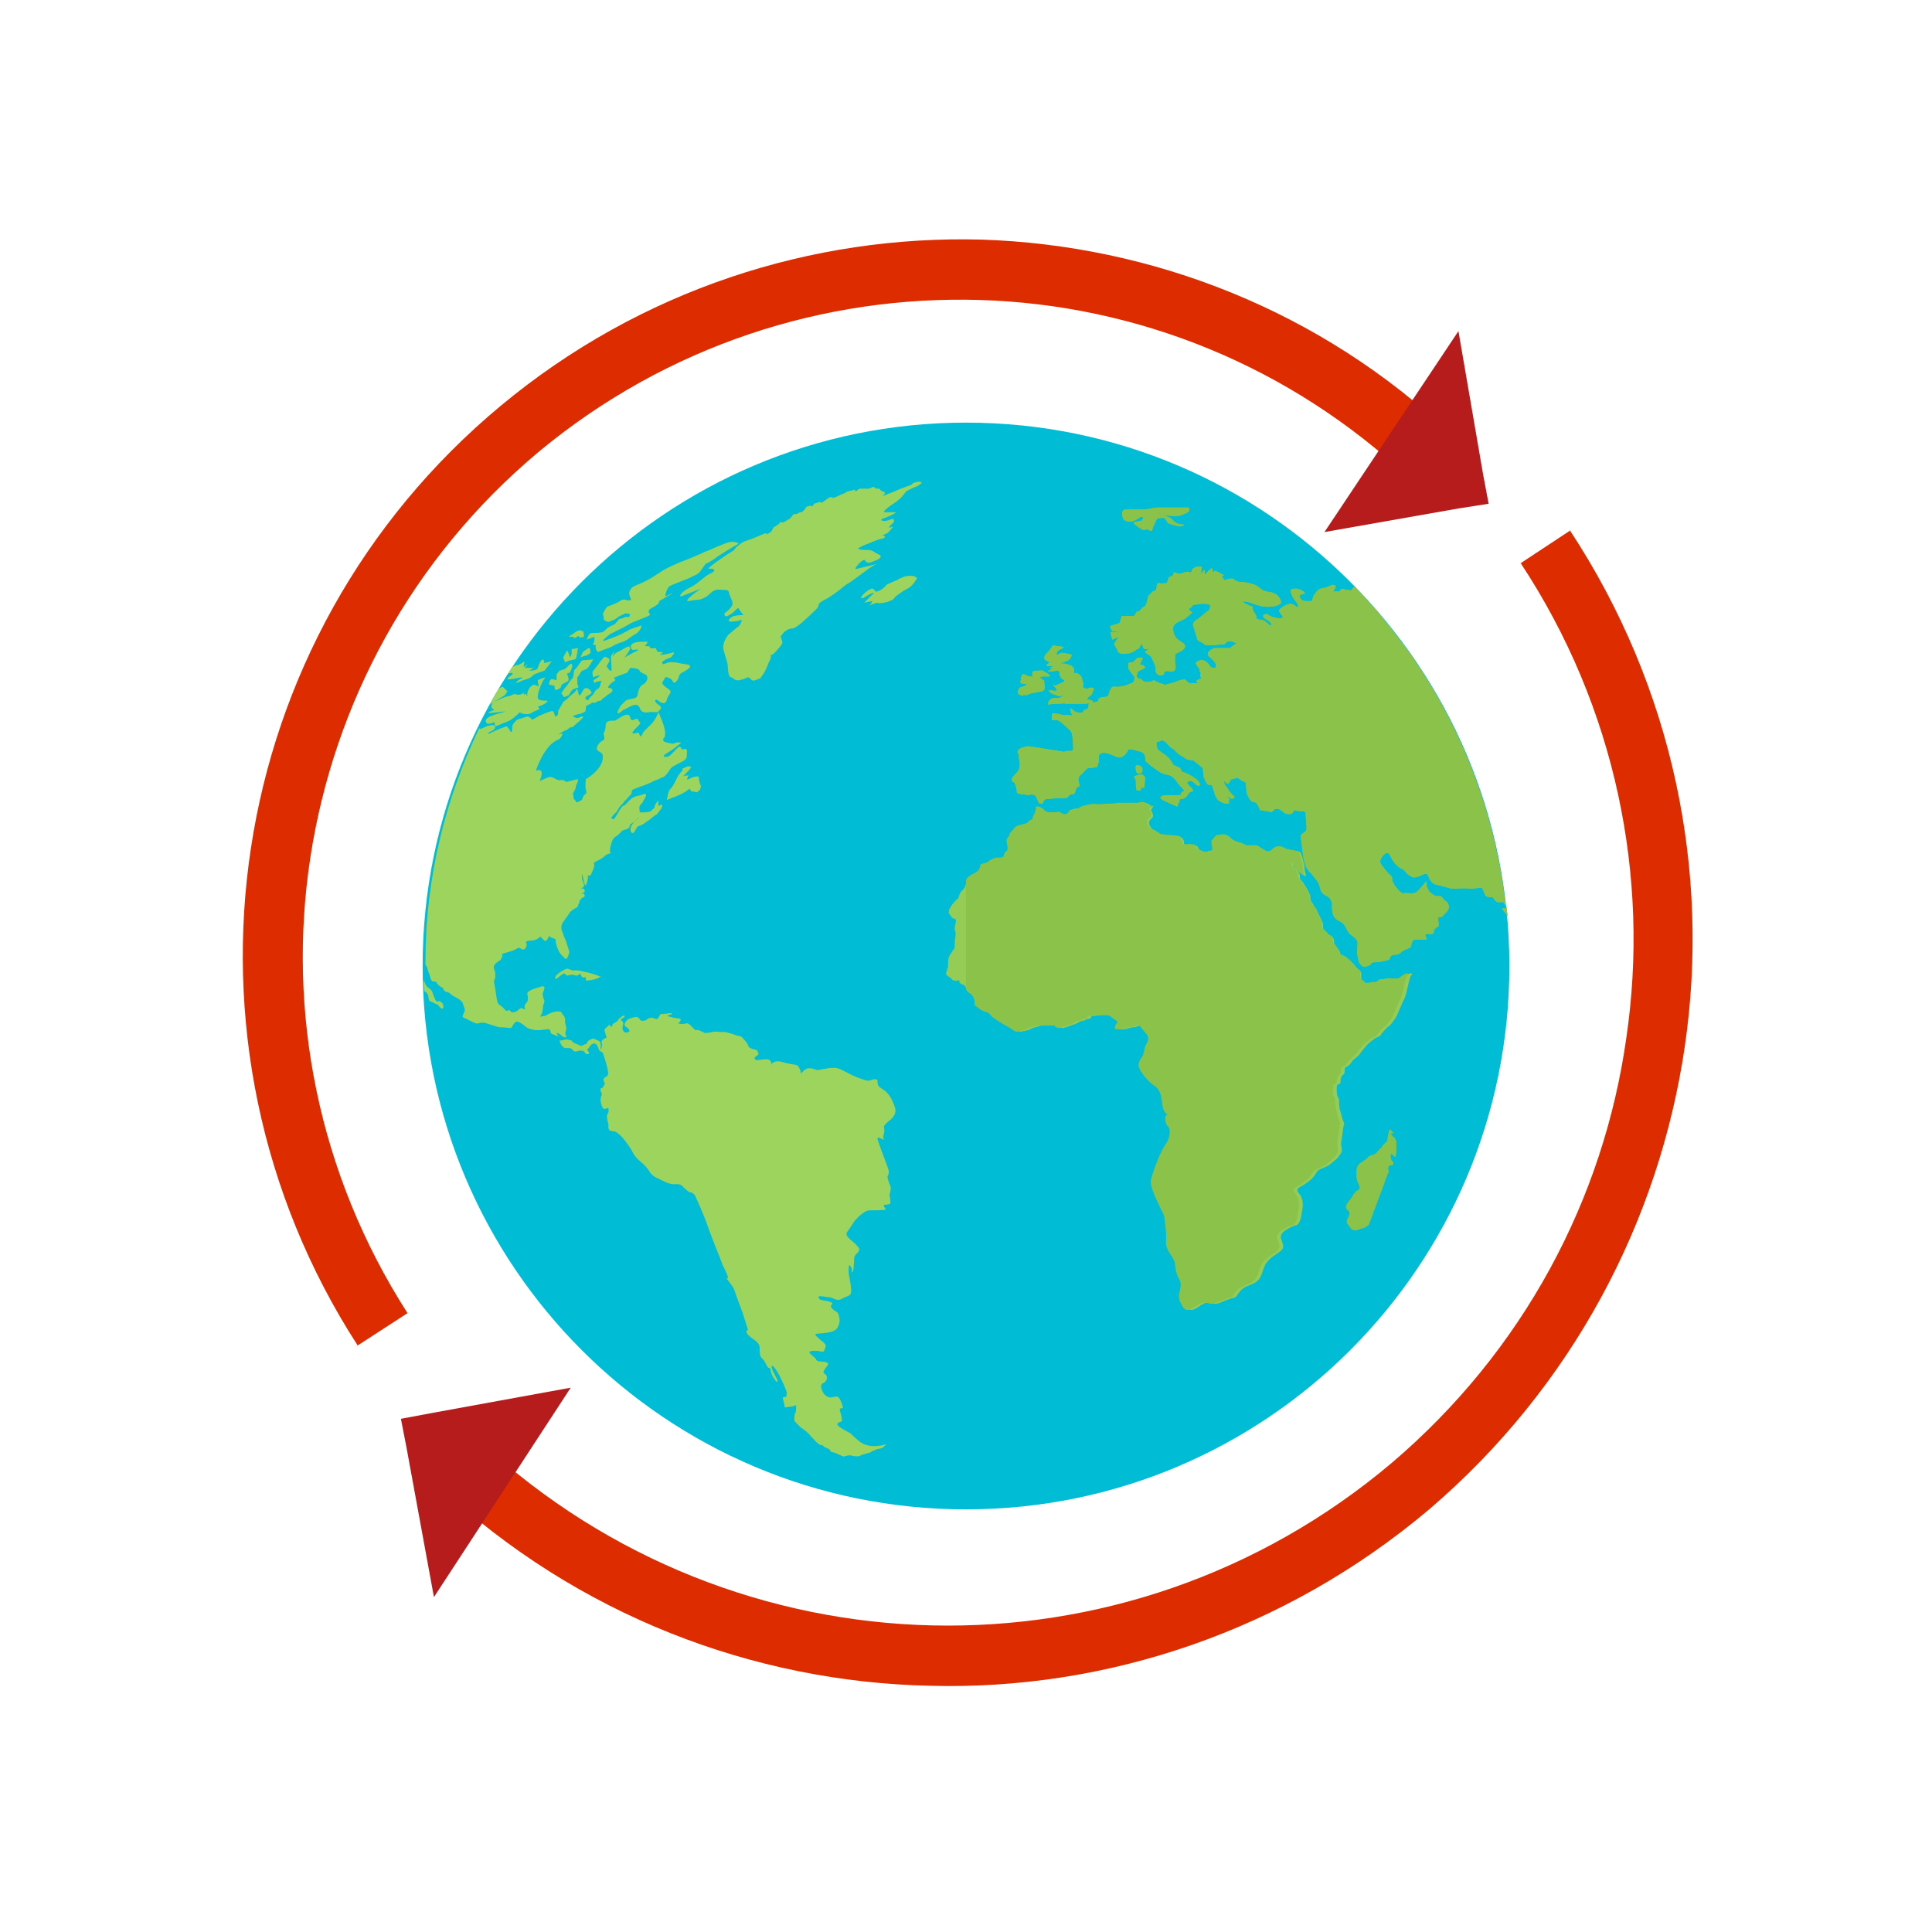 <svg width="120" height="120" viewBox="0 0 120 120" fill="none" xmlns="http://www.w3.org/2000/svg">
<g clip-path="url(#clip0_1349_28938)">
<path d="M65.86 77.871C65.625 77.812 65.684 77.812 65.86 77.871V77.871Z" fill="#8BC34A"/>
<path fill-rule="evenodd" clip-rule="evenodd" d="M93.75 60C93.75 78.633 78.633 93.75 60 93.75C41.367 93.75 26.25 78.633 26.25 60C26.25 41.367 41.367 26.25 60 26.25C78.633 26.25 93.75 41.367 93.75 60Z" fill="#00BCD4"/>
<path fill-rule="evenodd" clip-rule="evenodd" d="M62.754 53.672H62.93H63.047H62.812H62.754ZM87.363 60.527C87.363 60.527 87.129 60.645 87.012 60.762C86.894 60.879 86.719 60.82 86.367 60.82C86.016 60.82 86.133 60.879 85.84 60.879C85.605 60.879 85.664 61.055 85.43 61.055C85.195 61.055 85.019 61.113 84.902 61.113C84.785 61.113 84.785 60.938 84.668 60.938L84.551 60.82V60.762C84.551 60.703 84.551 60.586 84.551 60.469C84.551 60.352 84.433 60.234 84.316 60.176C84.199 60.059 84.199 60 84.023 59.824C83.848 59.648 83.613 59.414 83.379 59.355C83.144 59.297 83.379 59.238 83.027 58.828C82.734 58.418 82.91 58.652 82.852 58.359C82.793 58.242 82.793 58.184 82.734 58.184C82.676 58.125 82.558 58.125 82.441 57.949C82.207 57.715 82.266 57.773 82.207 57.715C82.148 57.598 82.207 57.363 82.148 57.305C82.148 57.246 81.855 56.719 81.738 56.426C81.621 56.191 81.445 56.309 81.562 56.25C81.621 56.191 81.562 56.191 81.504 56.074C81.445 56.016 81.387 55.898 81.387 55.723C81.328 55.371 81.094 55.078 80.918 54.785C80.683 54.551 80.742 54.551 80.742 54.375C80.742 54.199 80.332 53.848 80.332 53.73C80.332 53.613 80.215 53.379 80.273 53.496C80.332 53.555 80.508 53.848 80.566 53.965C80.625 54.082 80.566 54.082 80.918 54.316C81.269 54.609 81.035 54.258 81.035 53.965C81.035 53.906 81.035 53.73 80.977 53.613C80.918 53.32 80.801 52.91 80.742 52.91C80.683 52.91 80.625 52.91 80.391 52.852C80.215 52.852 80.215 52.793 80.039 52.793C79.863 52.793 79.863 52.617 79.57 52.617C79.219 52.617 79.219 52.793 78.984 52.91C78.75 53.027 78.281 52.617 78.164 52.559C78.047 52.559 77.637 52.559 77.519 52.559C77.461 52.559 77.402 52.5 77.285 52.441L77.168 52.383C76.992 52.383 76.641 52.207 76.641 52.207C76.641 52.207 76.523 52.148 76.348 51.973C76.172 51.797 75.937 51.914 75.762 51.914C75.586 51.914 75.527 52.148 75.41 52.207C75.293 52.324 75.41 52.617 75.41 52.793C75.41 52.969 75.293 52.852 75.176 52.91C75.058 53.027 74.707 52.91 74.531 52.793C74.355 52.676 74.473 52.676 74.355 52.559C74.238 52.441 73.828 52.5 73.711 52.5C73.594 52.5 73.535 52.5 73.535 52.266C73.477 52.031 73.301 51.973 73.301 51.973C73.301 51.973 72.832 51.914 72.656 51.914C72.48 51.914 72.305 51.855 72.129 51.855L71.894 51.68L71.719 51.562C71.543 51.562 71.484 51.387 71.484 51.387C71.484 51.387 71.367 51.27 71.367 51.094C71.367 50.918 71.543 50.859 71.602 50.742C71.66 50.625 71.543 50.391 71.484 50.332L71.66 50.039C71.66 50.039 71.426 50.156 71.426 50.039C71.426 49.922 71.074 49.863 71.074 49.863C70.957 49.863 70.84 49.922 70.723 49.922C70.723 49.922 70.43 49.922 70.371 49.922C70.312 49.922 70.019 49.922 70.019 49.922C69.844 49.922 69.668 49.922 69.551 49.922C69.551 49.922 69.316 49.98 68.73 49.98C68.203 50.039 68.144 49.98 68.027 49.98C67.91 49.98 67.734 50.039 67.734 50.039C67.734 50.039 67.383 50.098 67.266 50.156C67.148 50.215 67.148 50.273 66.973 50.273C66.855 50.273 66.738 50.273 66.504 50.391C66.269 50.508 66.504 50.391 66.445 50.508L66.269 50.625H66.152C65.977 50.566 65.977 50.566 65.918 50.508C65.801 50.449 65.742 50.508 65.625 50.508C65.508 50.508 65.332 50.508 65.215 50.508C65.098 50.508 64.922 50.391 64.922 50.391C64.922 50.391 64.805 50.215 64.57 50.156C64.336 50.098 64.394 50.273 64.394 50.273C64.394 50.273 64.394 50.391 64.336 50.508C64.336 50.625 64.16 50.742 64.219 50.859C64.219 50.977 63.984 50.977 63.926 51.094C63.867 51.211 63.691 51.211 63.516 51.27C63.34 51.328 63.164 51.328 63.047 51.504C62.93 51.68 62.754 51.797 62.754 51.914C62.754 52.031 62.578 52.09 62.578 52.266C62.578 52.441 62.637 52.617 62.637 52.617V52.852C62.637 52.852 62.402 53.027 62.402 53.203C62.402 53.379 61.934 53.32 61.934 53.32C61.934 53.32 61.582 53.438 61.465 53.555C61.348 53.672 61.113 53.672 60.996 53.73C60.879 53.789 61.055 54.082 60.527 54.316C60 54.551 60 54.961 59.941 55.078C59.883 55.195 59.824 55.254 59.707 55.371C59.59 55.488 59.531 55.781 59.531 55.781C59.531 55.781 59.18 56.074 59.062 56.309C58.945 56.543 58.945 56.426 58.945 56.602C58.887 56.777 59.004 56.777 59.062 56.895C59.121 57.012 59.121 57.012 59.297 57.07C59.473 57.129 59.297 57.422 59.297 57.656C59.297 57.891 59.355 57.773 59.355 58.008C59.355 58.242 59.297 58.301 59.297 58.594C59.297 58.711 59.297 58.77 59.297 58.77C59.297 58.887 59.297 58.887 59.238 58.945L58.945 59.414C58.945 59.414 58.887 59.59 58.887 59.707C58.887 59.824 58.887 59.883 58.887 60C58.887 60.176 58.887 60 58.828 60.234C58.77 60.469 58.828 60.234 58.77 60.41C58.711 60.586 59.004 60.703 59.004 60.703L59.121 60.82C59.238 60.996 59.59 60.879 59.59 60.879C59.531 61.055 59.707 61.113 59.824 61.172H59.883C59.883 61.172 60 61.406 60.176 61.465C60.293 61.523 60.293 61.582 60.469 61.699C60.586 61.758 60.703 61.934 60.703 61.992L60.762 62.109V62.402C60.762 62.461 60.996 62.578 61.113 62.695C61.23 62.754 61.289 62.812 61.523 62.871L61.641 62.93C61.758 62.988 61.758 63.105 61.875 63.164C61.992 63.281 62.578 63.633 62.578 63.633C62.578 63.633 62.93 63.809 63.164 63.984C63.398 64.16 63.516 64.043 63.516 64.043H63.574C63.691 64.043 63.75 63.984 63.867 63.984C63.867 63.984 64.219 63.809 64.277 63.809C64.394 63.809 64.512 63.691 64.863 63.691C65.215 63.691 65.332 63.691 65.566 63.691C65.859 63.691 65.683 63.75 65.859 63.809C65.977 63.867 66.094 63.867 66.152 63.809H66.211C66.328 63.75 66.445 63.75 66.504 63.691C66.504 63.691 66.738 63.633 66.855 63.574C66.973 63.516 67.148 63.398 67.266 63.398C67.441 63.398 67.441 63.281 67.617 63.281C67.793 63.281 67.793 63.105 67.793 63.105H67.91C68.027 63.105 68.203 63.047 68.379 63.047C68.555 63.047 68.73 63.047 68.965 63.047C69.199 63.047 69.199 63.164 69.492 63.34C69.785 63.516 69.551 63.516 69.492 63.75C69.433 63.984 69.551 63.926 69.785 63.926C70.019 63.926 70.195 63.809 70.371 63.809C70.547 63.809 70.957 63.633 70.957 63.633L71.133 63.867C71.133 63.867 71.25 63.984 71.484 64.277C71.602 64.512 71.543 64.629 71.484 64.746L71.426 64.863C71.367 64.981 71.308 65.098 71.308 65.273L71.25 65.449C71.25 65.625 71.016 65.742 70.957 66.094C70.898 66.387 71.367 66.973 71.777 67.324L72.012 67.5C72.129 67.559 72.187 67.676 72.246 67.793C72.305 67.91 72.363 68.027 72.363 68.203C72.422 68.438 72.422 68.672 72.48 68.848C72.598 69.258 72.891 69.258 72.715 69.258C72.539 69.258 72.598 69.844 72.773 69.961C72.949 70.078 72.949 70.664 72.598 71.133C72.305 71.543 71.953 72.481 71.777 73.066C71.777 73.184 71.719 73.242 71.719 73.301C71.602 73.828 72.598 75.527 72.539 75.527C72.539 75.527 72.715 76.641 72.656 77.109C72.598 77.519 73.008 77.988 73.125 78.223L73.183 78.34C73.242 78.516 73.183 78.926 73.477 79.453C73.769 79.922 73.242 80.391 73.594 80.977C73.887 81.621 74.18 81.328 74.648 81.035C75.117 80.742 75.352 81.035 75.527 80.977C75.762 80.977 76.23 80.684 76.582 80.625C76.875 80.625 76.875 80.098 77.519 79.863C78.164 79.629 78.281 79.453 78.457 78.867C78.633 78.281 78.984 78.106 79.394 77.812C79.746 77.578 79.746 77.461 79.629 77.109L79.57 76.934C79.394 76.465 80.449 76.113 80.449 76.113C80.625 76.113 80.801 75.879 80.859 75.293C80.977 74.766 80.918 74.414 80.683 74.121C80.391 73.828 80.801 73.711 80.977 73.594C81.152 73.477 81.328 73.359 81.504 73.184C81.68 73.008 81.738 72.832 81.855 72.715C81.973 72.598 82.383 72.481 82.558 72.363C82.676 72.246 82.969 72.07 83.144 71.836C83.32 71.602 83.379 71.543 83.32 71.25C83.262 70.957 83.32 70.957 83.379 70.43C83.437 69.902 83.496 69.785 83.496 69.785C83.496 69.785 83.437 69.668 83.379 69.492C83.32 69.316 83.262 69.023 83.203 68.848C83.144 68.496 83.203 68.379 83.144 68.203C83.027 68.086 83.027 67.91 83.027 67.559C83.027 67.207 83.262 67.441 83.262 67.207C83.262 66.914 83.32 66.856 83.437 66.738C83.613 66.621 83.437 66.328 83.613 66.269C83.789 66.211 83.965 65.977 84.023 65.859L84.375 65.566C84.433 65.508 84.727 65.098 84.844 64.981C84.902 64.863 85.312 64.57 85.371 64.512C85.43 64.453 85.664 64.394 85.723 64.336C85.781 64.219 86.133 63.809 86.25 63.75C86.367 63.691 86.602 63.34 86.719 63.164C86.836 62.93 86.894 62.754 87.129 62.227C87.422 61.758 87.48 60.762 87.656 60.586C87.832 60.41 87.539 60.469 87.539 60.469L87.363 60.527Z" fill="#95CC56"/>
<path fill-rule="evenodd" clip-rule="evenodd" d="M36.152 41.66C36.152 41.66 36.328 41.602 36.445 41.543C36.562 41.484 36.797 41.016 36.855 40.957L36.152 41.016C36.035 41.133 35.801 41.543 35.684 41.602C35.625 41.719 35.625 42.07 35.566 42.129C35.449 42.188 35.273 42.539 35.156 42.656C35.039 42.773 34.863 43.066 34.863 43.066L35.039 43.301C35.156 43.242 35.215 43.242 35.332 43.184C35.391 43.066 35.449 42.949 35.566 42.832C35.684 42.773 35.801 42.715 35.918 42.715C35.918 42.598 35.859 42.539 35.859 42.422C35.859 42.305 35.859 42.188 35.859 42.07C35.977 41.953 36.035 41.777 36.152 41.66Z" fill="#9DD45D"/>
<path fill-rule="evenodd" clip-rule="evenodd" d="M41.25 42.07C41.367 42.012 41.719 42.129 41.777 42.305C41.836 42.422 41.895 42.48 42.07 42.246C42.246 42.012 42.07 41.895 42.48 41.719C42.891 41.484 43.066 41.309 42.539 41.25C42.07 41.191 42.129 41.133 41.777 41.133C41.426 41.074 41.191 41.367 41.133 41.191C41.074 41.016 41.66 40.84 41.66 40.84C41.66 40.84 42.07 40.43 41.719 40.547C41.367 40.664 40.781 40.723 41.074 40.605C41.367 40.488 40.84 40.488 40.84 40.488L40.723 40.254C40.723 40.254 40.254 40.312 40.371 40.195C40.43 40.078 39.961 40.195 40.078 40.078C40.195 40.02 40.254 39.785 40.195 39.844C40.137 39.902 39.668 39.785 39.316 39.961C39.023 40.137 39.258 40.43 39.375 40.371C39.492 40.312 39.668 40.371 39.668 40.371L39.316 40.547L38.789 40.84C38.848 40.781 38.906 40.664 38.965 40.605C39.023 40.488 39.082 40.43 39.141 40.312L39.082 40.137C38.906 40.195 38.789 40.254 38.613 40.371C38.496 40.43 38.379 40.488 38.262 40.547L38.027 40.781C38.086 40.664 38.145 40.488 38.203 40.371C38.145 40.488 38.027 40.605 37.969 40.723C37.91 40.84 38.027 41.66 37.969 41.66C37.852 41.719 37.676 41.367 37.676 41.367C37.676 41.367 37.852 41.133 37.852 41.016C37.91 40.898 37.559 40.781 37.559 40.781C37.383 40.957 37.207 41.191 37.09 41.367C36.973 41.484 36.914 41.602 36.797 41.719C36.797 41.836 36.797 41.953 36.855 42.07C36.973 42.012 37.148 41.953 37.266 41.953C37.148 42.07 36.973 42.188 36.855 42.246L36.914 42.422C37.031 42.363 37.148 42.305 37.266 42.305C37.266 42.305 37.793 42.188 38.203 42.07C38.613 41.895 38.965 41.777 38.965 41.777C39.023 41.66 39.082 41.602 39.141 41.484C39.141 41.484 39.668 41.484 39.727 41.66C39.785 41.836 40.137 41.836 40.195 42.012C40.254 42.188 40.137 42.422 39.902 42.539C39.668 42.656 39.609 43.125 39.609 43.125C39.609 43.125 39.609 43.301 39.434 43.359C39.258 43.418 38.965 43.418 38.848 43.535C38.73 43.652 38.555 43.828 38.555 43.828C38.555 43.828 38.203 44.414 38.438 44.297C38.672 44.18 38.613 44.121 38.789 44.062C38.965 44.004 39.551 43.535 39.727 43.945C39.844 44.355 40.195 44.238 40.312 44.238C40.43 44.18 40.898 44.297 40.898 44.18C40.898 44.121 41.25 44.004 40.898 43.77C40.547 43.535 40.723 43.359 40.898 43.535C41.133 43.711 41.367 43.77 41.426 43.418C41.543 43.066 41.836 43.008 41.484 42.773C41.133 42.539 41.133 42.422 41.133 42.422C41.133 42.422 41.25 42.129 41.367 42.07H41.25Z" fill="#9DD45D"/>
<path fill-rule="evenodd" clip-rule="evenodd" d="M42.773 47.578C42.363 47.754 42.363 47.754 42.363 47.754L42.422 47.812C42.422 47.812 42.129 48.105 42.012 48.398C41.895 48.633 41.777 48.867 41.66 48.984C41.484 49.102 41.426 49.688 41.426 49.688C41.426 49.688 41.426 49.688 42.012 49.453C42.598 49.219 42.832 48.984 42.832 48.984L42.949 49.16C43.066 49.16 43.125 49.16 43.242 49.219C43.242 49.219 43.418 49.16 43.477 49.043C43.535 48.926 43.535 48.809 43.535 48.809L43.477 48.691C43.477 48.633 43.418 48.516 43.418 48.457C43.418 48.398 43.418 48.281 43.359 48.223C43.359 48.223 43.066 48.223 42.891 48.34C42.715 48.457 42.656 48.398 42.656 48.398C42.715 48.34 42.715 48.223 42.773 48.164C42.773 48.164 42.48 48.164 42.422 48.223C42.539 48.105 43.184 47.461 42.832 47.637L42.773 47.578Z" fill="#9DD45D"/>
<path fill-rule="evenodd" clip-rule="evenodd" d="M35.625 39.668C35.742 39.609 35.859 39.551 35.918 39.492L36.035 39.609L36.27 39.551C36.27 39.434 36.27 39.316 36.211 39.199C36.152 39.199 36.035 39.141 35.977 39.141C35.918 39.199 35.801 39.199 35.742 39.258C35.625 39.375 35.449 39.434 35.332 39.551C35.449 39.551 35.508 39.551 35.625 39.551L35.684 39.668H35.625Z" fill="#9DD45D"/>
<path fill-rule="evenodd" clip-rule="evenodd" d="M35.449 41.016C35.566 40.957 35.742 41.016 35.801 40.84C35.801 40.723 35.859 40.547 35.859 40.547C35.859 40.43 35.859 40.371 35.918 40.254C35.801 40.254 35.684 40.312 35.508 40.312V40.547C35.508 40.547 35.449 40.898 35.391 40.781C35.332 40.664 35.273 40.371 35.215 40.43C35.156 40.488 34.98 40.84 34.98 40.84C35.039 40.957 35.039 41.016 35.098 41.133C35.098 41.133 35.273 41.074 35.391 41.016H35.449Z" fill="#9DD45D"/>
<path fill-rule="evenodd" clip-rule="evenodd" d="M34.16 42.539C34.277 42.539 34.336 42.597 34.453 42.597C34.453 42.597 34.395 42.949 34.629 42.832C34.922 42.715 34.863 42.539 34.863 42.539C34.863 42.539 35.156 42.363 35.273 42.304C35.391 42.246 35.215 41.836 35.215 41.836L35.391 41.777C35.391 41.777 35.625 41.367 35.508 41.25C35.449 41.133 35.215 41.484 35.098 41.543C34.98 41.601 34.746 41.66 34.746 41.66L34.57 41.894C34.57 42.011 34.57 42.129 34.57 42.246C34.57 42.246 34.57 42.246 34.336 42.187C34.102 42.129 34.102 42.539 34.102 42.539H34.16Z" fill="#9DD45D"/>
<path fill-rule="evenodd" clip-rule="evenodd" d="M56.602 30.117C56.075 30.293 55.664 30.469 55.547 30.527C55.43 30.586 54.903 30.762 54.844 30.82C54.786 30.82 55.137 30.586 54.844 30.527H54.786L54.61 30.352H54.434L54.258 30.234L53.965 30.352H53.672H53.379L53.145 30.527L53.086 30.41L52.911 30.469C52.793 30.469 52.735 30.527 52.618 30.527L52.442 30.645L52.266 30.703L52.032 30.82C51.914 30.879 51.856 30.879 51.739 30.938L51.68 30.879C51.622 30.879 51.504 30.879 51.446 30.938C51.387 30.996 51.27 31.055 51.211 31.113L51.036 31.23L50.918 31.172C50.801 31.23 50.684 31.23 50.567 31.289L50.45 31.465L50.391 31.406C50.274 31.406 50.215 31.465 50.098 31.465L49.981 31.641L49.805 31.816H49.688C49.571 31.875 49.512 31.934 49.395 31.934H49.278C49.219 32.051 49.161 32.109 49.044 32.227L48.926 32.285L48.751 32.402L48.575 32.461L48.516 32.402L48.34 32.578C48.223 32.637 48.164 32.695 48.047 32.754C47.989 32.871 47.93 32.988 47.872 33.047C47.754 33.105 47.696 33.164 47.579 33.223C47.579 33.223 47.813 32.988 47.286 33.223C46.758 33.457 46.407 33.574 46.231 33.633C46.055 33.691 45.645 34.043 45.645 34.102C45.645 34.16 45.235 34.395 45.235 34.395C45.235 34.395 43.711 35.391 44.063 35.332C44.356 35.273 44.532 35.449 44.122 35.625C43.711 35.801 43.36 36.27 42.833 36.504C42.305 36.738 42.012 37.207 42.481 36.973C42.95 36.797 43.536 36.562 43.536 36.562C43.536 36.562 42.247 37.441 42.833 37.324C43.36 37.207 43.301 37.324 43.711 37.148C44.122 36.973 44.18 36.621 44.649 36.621C45.118 36.68 45.235 36.562 45.294 36.855C45.352 37.148 45.586 37.383 45.469 37.617C45.294 37.91 45.001 38.086 45.001 38.086C45.001 38.086 44.942 38.438 45.294 38.203C45.645 38.027 45.821 37.676 45.879 37.793C45.938 37.91 46.172 38.203 46.172 38.203C46.172 38.203 45.821 38.203 45.586 38.262C45.411 38.32 45.118 38.555 45.352 38.613C45.586 38.613 45.997 38.555 46.055 38.496C46.114 38.496 45.997 38.789 45.879 38.906C45.762 38.965 45.235 39.434 45.235 39.434C45.235 39.434 44.825 39.902 44.942 40.371C45.059 40.84 45.118 40.898 45.176 41.191C45.235 41.426 45.176 42.012 45.411 42.07C45.586 42.129 45.645 42.305 45.938 42.246C46.231 42.188 46.407 42.07 46.465 42.07C46.524 42.07 46.583 42.129 46.7 42.246C46.817 42.305 46.934 42.246 47.227 42.129C47.286 42.012 47.403 41.895 47.461 41.777C47.579 41.602 47.754 41.133 47.754 41.133C47.754 41.133 47.93 40.84 47.872 40.723C47.813 40.605 47.872 40.84 48.223 40.43C48.575 40.02 48.633 39.961 48.575 39.785C48.516 39.609 48.458 39.492 48.516 39.492C48.575 39.434 48.692 39.199 48.985 39.082C49.278 38.965 49.161 39.199 49.805 38.672C50.391 38.145 50.391 38.145 50.684 37.852C50.977 37.559 50.684 37.559 51.094 37.324C51.504 37.09 51.446 37.148 51.856 36.855C52.266 36.562 52.442 36.387 52.618 36.27C52.793 36.211 53.438 35.684 54.024 35.273C54.61 34.922 54.493 34.98 54.376 35.039C54.258 35.098 53.438 35.273 53.204 35.332C52.969 35.391 53.379 34.98 53.379 34.98C53.379 34.98 53.672 34.688 53.731 34.805C53.789 34.922 53.907 35.039 54.258 34.863C54.61 34.746 54.844 34.57 54.61 34.453C54.376 34.336 54.376 34.336 54.2 34.219C54.024 34.16 54.024 34.16 53.731 34.16C53.497 34.16 53.262 34.102 53.321 34.043C53.438 33.984 53.614 33.867 53.965 33.75C54.258 33.633 54.376 33.574 54.551 33.516C54.727 33.457 54.961 33.457 54.961 33.34C54.961 33.281 54.844 33.223 54.727 33.281C54.844 33.223 55.079 33.164 55.196 33.047C55.372 32.812 55.606 32.637 55.313 32.754C55.02 32.871 55.489 32.461 55.489 32.461C55.489 32.461 55.664 32.109 55.254 32.285C54.844 32.461 54.493 32.285 54.961 32.168C55.43 31.992 55.723 31.816 55.606 31.816C55.489 31.816 54.903 31.816 54.903 31.816C54.903 31.816 54.844 31.699 55.489 31.289C56.133 30.879 56.192 30.527 56.368 30.469C56.543 30.41 56.661 30.293 56.895 30.234C57.129 30.117 57.247 30 57.247 30C57.247 30 57.247 29.824 56.719 30L56.602 30.117Z" fill="#9DD45D"/>
<path fill-rule="evenodd" clip-rule="evenodd" d="M55.898 35.918C55.664 36.094 55.664 36.035 55.429 36.152C55.195 36.269 55.078 36.269 54.96 36.445C54.843 36.562 54.667 36.679 54.492 36.738C54.316 36.797 54.374 36.621 54.199 36.562C54.023 36.504 53.378 37.09 53.496 37.148C53.613 37.207 53.847 36.972 54.14 36.855C54.433 36.738 54.14 36.972 54.081 37.031L53.671 37.441C53.847 37.383 54.023 37.383 54.199 37.324C54.14 37.441 54.081 37.558 53.964 37.617C53.964 37.617 54.374 37.441 54.492 37.441C54.609 37.5 54.902 37.441 55.136 37.383C55.312 37.324 55.546 37.207 55.546 37.148C55.546 37.09 56.015 36.738 56.367 36.562C56.718 36.386 56.953 35.918 56.953 35.918C56.835 35.683 56.191 35.742 55.956 35.918H55.898Z" fill="#9DD45D"/>
<path fill-rule="evenodd" clip-rule="evenodd" d="M36.035 40.84C36.035 40.84 36.328 40.722 36.387 40.722C36.504 40.722 36.68 40.547 36.68 40.547C36.68 40.547 36.68 40.195 36.562 40.254C36.445 40.312 36.211 40.488 36.211 40.488C36.152 40.605 36.094 40.722 36.035 40.898V40.84Z" fill="#9DD45D"/>
<path fill-rule="evenodd" clip-rule="evenodd" d="M37.383 60.703C37.383 60.703 36.914 60.469 36.269 60.352C35.625 60.176 35.625 60.352 35.449 60.235C35.273 60.176 35.273 60.117 35.039 60.235C34.804 60.352 34.57 60.528 34.511 60.645C34.453 60.762 34.511 60.821 34.511 60.821C34.57 60.821 34.922 60.469 35.039 60.469C35.156 60.469 35.156 60.645 35.273 60.586C35.449 60.528 35.625 60.528 35.742 60.586C35.859 60.645 36.035 60.469 36.035 60.469L36.152 60.703H36.386V60.879C36.328 60.938 37.031 60.879 37.324 60.645L37.383 60.703Z" fill="#9DD45D"/>
<path fill-rule="evenodd" clip-rule="evenodd" d="M54.609 67.5C54.375 67.266 54.668 67.031 54.316 67.031C53.965 67.09 54.082 67.207 53.555 67.031C53.027 66.856 52.734 66.68 52.617 66.621C52.5 66.562 51.973 66.269 51.797 66.328C51.562 66.328 51.504 66.328 51.27 66.387C51.035 66.387 50.859 66.504 50.684 66.445C50.508 66.387 50.156 66.211 49.863 66.562L49.746 66.68C49.746 66.562 49.688 66.387 49.629 66.328C49.57 66.152 49.512 66.152 49.16 66.094C48.75 66.035 48.516 65.918 48.34 65.918C48.164 65.918 47.988 65.977 47.93 66.094L47.871 66.211C47.93 66.152 47.93 66.035 47.871 65.918C47.754 65.742 47.578 65.801 47.461 65.801C47.344 65.801 46.992 65.859 46.992 65.859C46.992 65.859 46.758 65.742 46.934 65.625C47.109 65.508 47.168 65.449 47.051 65.332C46.992 65.156 47.109 65.273 46.758 65.156C46.406 65.039 46.523 64.981 46.406 64.805C46.289 64.629 46.055 64.394 46.055 64.394L45.879 64.336H45.82C45.82 64.336 45.059 64.043 44.883 64.102H44.824C44.648 64.102 44.414 64.043 44.238 64.102C44.004 64.16 43.828 64.16 43.828 64.16H43.77C43.652 64.102 43.359 63.926 43.242 63.984C43.125 64.043 42.832 63.457 42.598 63.574C42.363 63.633 42.129 63.574 42.129 63.574C42.129 63.574 42.363 63.34 42.246 63.281C42.129 63.223 42.129 63.281 41.895 63.223C41.66 63.164 41.309 63.105 41.543 63.047C41.836 62.988 41.719 62.93 41.719 62.93C41.484 62.93 41.25 62.988 41.016 62.988C41.016 62.988 40.898 63.223 40.84 63.281C40.723 63.34 40.547 63.164 40.371 63.223C40.137 63.281 40.195 63.398 39.961 63.398C39.785 63.457 39.727 63.281 39.727 63.281C39.727 63.281 39.609 63.164 39.551 63.164C39.434 63.164 39.199 63.223 39.082 63.281C38.965 63.281 38.672 63.633 38.848 63.75C39.023 63.867 39.199 64.043 39.023 64.102C38.906 64.16 38.73 64.16 38.672 63.926C38.613 63.75 38.789 63.574 38.672 63.457L38.555 63.34L38.613 63.281L38.789 63.164C38.789 63.164 38.848 62.988 38.672 63.105C38.496 63.223 38.496 63.223 38.438 63.281C38.379 63.398 38.32 63.457 38.203 63.516C38.086 63.574 38.027 63.633 38.027 63.691L37.969 63.809C37.969 63.809 37.852 63.574 37.793 63.691C37.734 63.809 37.5 63.867 37.559 64.043C37.617 64.219 37.676 64.453 37.676 64.453C37.676 64.453 37.266 64.57 37.383 64.805C37.441 65.039 37.266 65.215 37.266 65.215C37.266 65.215 37.441 64.746 37.148 64.629C36.855 64.512 36.855 64.453 36.68 64.57C36.445 64.629 36.504 64.863 36.328 64.863L36.211 64.922C36.152 64.981 36.094 64.981 35.859 64.863C35.566 64.746 35.566 64.746 35.508 64.629L35.273 64.57C35.215 64.57 35.215 64.57 35.098 64.57C34.98 64.629 34.805 64.629 34.746 64.629C34.805 64.805 34.922 65.098 35.156 65.098C35.508 65.098 35.449 65.098 35.566 65.215C35.684 65.332 35.742 65.332 35.918 65.273C36.094 65.215 36.328 65.273 36.328 65.391C36.387 65.508 36.68 65.508 36.562 65.332C36.504 65.215 36.445 65.215 36.445 65.215L36.504 65.156C36.621 65.039 36.621 64.981 36.68 64.922C36.738 64.863 36.914 64.746 37.031 64.863C37.148 64.981 37.148 65.098 37.207 65.215C37.207 65.273 37.383 65.332 37.441 65.391C37.5 65.508 37.734 66.328 37.734 66.387C37.734 66.445 37.852 66.738 37.676 66.856C37.5 66.973 37.441 66.973 37.5 67.148C37.559 67.324 37.617 67.266 37.559 67.324L37.441 67.559C37.383 67.559 37.207 67.617 37.324 67.793C37.441 68.027 37.324 68.086 37.324 68.144C37.324 68.203 37.266 68.262 37.324 68.496C37.383 68.731 37.441 68.965 37.676 68.848C37.852 68.731 37.793 69.023 37.793 69.082L37.734 69.199C37.676 69.258 37.676 69.434 37.793 69.844C37.793 69.961 37.734 70.195 37.969 70.254C38.262 70.254 38.379 70.371 38.672 70.664C38.906 70.957 39.141 71.25 39.316 71.602C39.492 71.953 39.844 72.188 40.02 72.363C40.195 72.539 40.312 72.715 40.312 72.715C40.312 72.715 40.43 73.008 40.84 73.184C41.191 73.359 41.426 73.477 41.66 73.535C41.895 73.594 42.188 73.477 42.363 73.652C42.539 73.828 42.773 74.062 42.891 74.062H42.949C43.066 74.121 43.125 74.238 43.125 74.18C43.125 74.121 43.828 75.703 44.004 76.289C44.18 76.816 44.883 78.516 44.883 78.574C44.883 78.574 45.352 79.453 45.176 79.394C45 79.277 45.352 79.688 45.469 79.863C45.586 80.039 45.586 80.039 45.703 80.391C45.82 80.742 46.055 81.328 46.113 81.504C46.172 81.68 46.465 82.617 46.465 82.617C46.465 82.617 46.23 82.617 46.465 82.91C46.758 83.203 47.109 83.32 47.168 83.613C47.227 83.848 47.109 84.199 47.344 84.375C47.578 84.609 47.637 84.961 47.754 84.961C47.871 84.902 47.812 85.137 47.988 85.488C48.164 85.781 48.281 85.898 48.281 85.84C48.34 85.723 48.164 85.488 48.047 85.254C47.93 85.019 47.871 84.785 47.988 84.844C48.105 84.902 48.281 85.195 48.34 85.312C48.398 85.371 48.516 85.664 48.633 85.898C48.75 86.133 48.867 86.484 48.867 86.484C48.867 86.602 48.867 86.66 48.809 86.777C48.809 86.777 48.574 86.719 48.633 86.894C48.691 87.07 48.75 87.422 48.75 87.422C48.75 87.422 49.043 87.363 49.16 87.363C49.277 87.363 49.395 87.246 49.453 87.305C49.453 87.363 49.453 87.715 49.395 87.773C49.336 87.773 49.336 88.242 49.336 88.242C49.336 88.242 49.688 88.652 49.805 88.711C49.922 88.769 50.273 89.062 50.332 89.18C50.332 89.18 50.391 89.238 50.508 89.356C50.801 89.707 50.977 89.766 50.977 89.766C50.977 89.766 51.035 89.707 51.152 89.824C51.27 89.941 51.504 90 51.504 90L51.621 90.176L51.855 90.234L52.383 90.469C52.441 90.469 52.734 90.352 52.91 90.41C53.086 90.469 53.379 90.469 53.438 90.41C53.496 90.352 53.848 90.293 53.965 90.234H54.023L54.199 90.117C54.258 90.117 54.375 90.059 54.492 90C54.609 90 54.785 89.941 54.785 89.941C54.902 89.883 54.961 89.766 55.078 89.707C54.961 89.707 54.082 90.059 53.379 89.531C52.676 88.945 53.027 89.121 52.559 88.887C52.148 88.652 51.855 88.477 52.09 88.359C52.324 88.242 52.324 88.359 52.266 88.008C52.207 87.656 52.09 87.539 52.207 87.481C52.324 87.422 52.441 87.598 52.266 87.129C52.09 86.66 51.973 86.719 51.738 86.777C51.562 86.836 51.328 86.777 51.152 86.543C50.977 86.25 50.918 85.957 51.152 85.898C51.387 85.781 51.387 85.547 51.328 85.43C51.27 85.312 51.035 85.312 51.211 85.078C51.387 84.785 51.562 84.727 51.328 84.609C51.094 84.551 50.742 84.609 50.684 84.434C50.625 84.258 49.98 83.965 50.449 83.906C50.918 83.848 51.152 84.082 51.211 83.848C51.27 83.613 51.387 83.613 51.152 83.379C50.918 83.203 50.508 82.852 50.684 82.852C50.859 82.793 51.855 82.852 52.031 82.441C52.207 82.09 52.148 81.914 52.09 81.68C52.031 81.445 51.914 81.504 51.68 81.269C51.445 81.035 51.914 80.977 51.562 80.859C51.211 80.742 50.918 80.801 50.859 80.625V80.508C50.918 80.508 51.094 80.508 51.387 80.566C51.797 80.566 51.914 80.859 52.266 80.684C52.559 80.508 52.793 80.508 52.852 80.332C52.91 80.098 52.793 79.512 52.734 79.219C52.676 78.926 52.734 78.574 52.734 78.574C52.734 78.574 52.91 78.633 52.91 78.926C52.91 79.16 53.027 78.984 53.027 78.574C53.086 78.223 52.969 78.106 53.203 77.871C53.438 77.637 53.438 77.578 53.145 77.285C52.852 76.992 52.441 76.758 52.617 76.523C52.793 76.289 53.027 75.879 53.145 75.762C53.262 75.644 53.672 75.176 54.023 75.176C54.316 75.176 55.02 75.176 55.02 75.117C55.02 75.059 54.727 74.824 55.02 74.824C55.312 74.824 55.312 74.707 55.312 74.707C55.312 74.531 55.254 74.356 55.254 74.18C55.254 74.18 55.371 73.828 55.312 73.711C55.254 73.535 55.195 73.418 55.137 73.184C55.078 72.949 55.254 73.008 55.195 72.715C55.137 72.422 54.668 71.309 54.551 70.898C54.375 70.488 54.727 70.723 54.844 70.781C54.961 70.84 54.785 70.723 54.902 70.43C54.961 70.137 54.902 70.078 54.902 69.961C54.961 69.844 55.078 69.727 55.312 69.551C55.547 69.316 55.723 69.082 55.547 68.672C55.371 68.203 55.254 68.027 55.02 67.793L54.609 67.5Z" fill="#9DD45D"/>
<path fill-rule="evenodd" clip-rule="evenodd" d="M86.543 70.371C86.25 70.019 86.308 70.195 86.308 70.195C86.308 70.195 86.191 70.547 86.191 70.723C86.191 70.898 86.133 70.898 85.957 71.074C85.781 71.309 85.722 71.367 85.547 71.543C85.43 71.777 85.078 71.719 84.961 71.894C84.844 72.07 84.492 72.188 84.375 72.363C84.258 72.539 84.258 72.598 84.258 72.949C84.258 73.301 84.316 73.359 84.433 73.652C84.551 73.945 84.316 73.828 84.082 74.18C83.906 74.531 83.847 74.473 83.672 74.766C83.496 75.117 83.73 75.117 83.789 75.234C83.906 75.352 83.789 75.527 83.672 75.762C83.613 75.996 83.672 75.938 83.906 76.289C84.199 76.582 84.433 76.289 84.609 76.289C84.785 76.289 85.019 76.055 85.019 76.055C85.43 74.941 85.84 73.887 86.191 72.891L86.25 72.832C86.191 72.539 86.191 72.363 86.426 72.363C86.66 72.363 86.484 72.129 86.484 72.129C86.484 72.129 86.367 72.07 86.367 71.777C86.367 71.484 86.601 71.894 86.66 71.836C86.719 71.777 86.719 71.484 86.719 71.074C86.719 70.664 86.66 70.781 86.367 70.43L86.543 70.371Z" fill="#8BC34A"/>
<path fill-rule="evenodd" clip-rule="evenodd" d="M31.817 42.188C31.993 42.129 32.637 42.012 32.403 42.129C32.168 42.246 31.993 42.422 32.051 42.422C32.11 42.422 32.461 42.246 32.696 42.188C32.93 42.129 33.047 42.012 33.164 41.895C33.282 41.836 33.809 41.66 33.809 41.66C33.985 41.484 34.102 41.25 34.278 41.074C34.102 41.133 33.926 41.133 33.809 41.191C33.809 41.191 33.809 40.957 33.692 40.957C33.575 41.016 33.457 41.309 33.399 41.484C33.399 41.66 32.871 41.66 32.871 41.66C32.989 41.602 33.047 41.543 33.164 41.484C32.989 41.484 32.754 41.484 32.578 41.484L32.813 41.25L32.52 41.426L32.578 41.074C32.578 41.074 32.344 41.25 32.168 41.309C32.051 41.309 31.934 41.367 31.817 41.426C31.7 41.602 31.641 41.719 31.524 41.895L31.582 41.836C31.7 41.777 31.934 41.777 31.817 41.895C31.7 42.012 31.582 42.07 31.524 42.129C31.465 42.188 31.7 42.246 31.875 42.129L31.817 42.188Z" fill="#9DD45D"/>
<path fill-rule="evenodd" clip-rule="evenodd" d="M31.523 42.949L31.23 42.656C31.172 42.656 31.055 42.715 30.938 42.832C30.762 43.125 30.586 43.477 30.41 43.77C30.82 43.477 31.289 43.242 31.348 43.184L31.523 42.949Z" fill="#9DD45D"/>
<path fill-rule="evenodd" clip-rule="evenodd" d="M93.574 56.367C93.516 56.426 93.398 56.426 93.281 56.426C93.398 56.602 93.516 56.719 93.633 56.895C93.633 56.719 93.574 56.543 93.574 56.309V56.367Z" fill="#8BC34A"/>
<path fill-rule="evenodd" clip-rule="evenodd" d="M34.688 64.395L34.57 64.16C34.629 64.16 34.629 64.16 34.746 64.219C34.863 64.277 34.863 64.336 34.98 64.395C35.098 64.453 35.215 64.453 35.156 64.336C35.098 64.219 35.098 64.16 35.156 63.984C35.215 63.809 35.098 63.574 35.098 63.516C35.098 63.398 35.098 63.281 35.098 63.281C35.098 63.223 35.039 63.105 34.98 63.047C34.922 62.988 34.863 62.871 34.863 62.871C34.863 62.871 34.746 62.754 34.336 62.871C33.984 62.988 33.926 63.105 33.809 63.105H33.75C33.633 63.105 33.516 63.223 33.574 63.164V63.105C33.691 62.871 33.633 63.047 33.691 62.812C33.75 62.578 33.691 62.637 33.75 62.402C33.809 62.285 33.809 62.227 33.809 62.168C33.809 62.109 33.809 62.109 33.75 61.992C33.691 61.758 33.691 61.699 33.75 61.582C33.809 61.465 33.926 61.172 33.574 61.289C33.223 61.406 32.695 61.523 32.754 61.758C32.812 61.992 32.812 62.168 32.695 62.285C32.578 62.402 32.578 62.52 32.578 62.578C32.637 62.637 32.637 62.754 32.461 62.637C32.285 62.52 32.227 62.812 31.934 62.871C31.641 62.93 31.758 62.695 31.582 62.754C31.406 62.812 31.465 62.812 31.289 62.637C31.172 62.461 30.938 62.461 30.879 62.168C30.82 61.875 30.762 61.348 30.703 61.113C30.645 60.82 30.762 60.82 30.762 60.703V60.586C30.762 60.469 30.762 60.352 30.703 60.234C30.645 60.059 30.645 59.941 30.879 59.766C31.113 59.59 31.055 59.707 31.172 59.473C31.289 59.238 30.996 59.297 31.406 59.18C31.816 59.062 31.816 59.062 31.934 59.004C32.109 58.945 32.168 58.828 32.285 58.887C32.402 58.945 32.52 59.062 32.637 58.887C32.754 58.711 32.695 58.594 32.695 58.594C32.695 58.594 32.52 58.418 33.047 58.418C33.574 58.359 33.457 58.066 33.633 58.242C33.809 58.418 33.867 58.535 33.984 58.359C34.102 58.242 34.043 58.066 34.16 58.184C34.336 58.301 34.57 58.301 34.512 58.418C34.512 58.535 34.512 58.535 34.57 58.711C34.629 58.887 34.688 59.121 34.863 59.297C35.039 59.473 35.156 59.707 35.273 59.414C35.391 59.062 35.391 59.238 35.273 58.828C35.156 58.418 34.98 58.066 34.98 58.008C34.98 57.949 34.688 57.598 35.039 57.188C35.391 56.719 35.391 56.602 35.625 56.484C35.859 56.309 35.859 56.426 35.918 56.191C36.035 56.016 35.977 55.898 36.035 55.898C36.094 55.898 36.094 55.781 36.152 55.781L36.328 55.664L36.27 55.488L36.094 55.547L36.328 55.371L36.27 55.195H36.094C36.152 55.137 36.328 55.078 36.27 54.961C36.27 54.844 36.152 54.609 36.152 54.609C36.152 54.609 36.094 54.023 36.211 54.492C36.328 54.961 36.328 55.137 36.445 54.844C36.562 54.492 36.504 54.375 36.504 54.375H36.68C36.68 54.375 36.914 53.906 36.914 53.73C36.855 53.555 36.855 53.613 37.148 53.438C37.441 53.32 37.559 53.145 37.676 53.086C37.734 53.027 37.91 53.027 37.969 52.969C37.91 52.969 37.852 52.969 37.91 52.617C38.027 52.148 38.086 52.031 38.32 51.914C38.496 51.797 38.555 51.621 38.73 51.562L38.906 51.504C39.023 51.445 39.082 51.445 39.082 51.387L39.141 51.211L39.316 51.094C39.434 51.035 39.551 50.859 39.668 50.801C39.785 50.742 39.316 51.035 39.199 51.328C39.082 51.621 39.258 51.914 39.434 51.621C39.609 51.328 39.551 51.328 39.785 51.27C39.961 51.211 40.137 51.035 40.254 50.977C40.371 50.918 40.664 50.625 40.723 50.625C40.781 50.625 40.898 50.449 41.074 50.215C41.191 49.98 41.133 49.922 40.957 50.039C40.781 50.098 40.957 49.746 40.898 49.746C40.84 49.746 40.664 49.98 40.664 50.098C40.664 50.215 40.488 50.273 40.488 50.332C40.43 50.391 40.312 50.449 40.137 50.449C39.961 50.449 39.727 50.508 39.727 50.391C39.727 50.273 39.668 50.098 39.785 49.98C39.902 49.863 39.902 49.863 39.961 49.746C40.02 49.629 40.312 49.219 39.961 49.336C39.668 49.453 39.551 49.395 39.258 49.57C39.023 49.746 38.848 50.039 38.73 50.039C38.672 50.039 38.496 50.273 38.379 50.508C38.32 50.625 38.203 50.742 38.203 50.801L38.145 50.859C38.027 50.918 37.969 50.801 37.969 50.801C37.969 50.801 38.027 50.684 38.203 50.508C38.379 50.391 38.379 50.215 38.555 50.039C38.73 49.863 38.73 49.863 38.789 49.746C38.906 49.688 39.023 49.512 39.023 49.512L39.199 49.336C39.258 49.277 39.199 49.102 39.316 49.043C39.434 48.984 39.902 48.809 40.078 48.75C40.254 48.691 40.605 48.516 40.723 48.457C40.84 48.457 41.074 48.281 41.191 48.281C41.25 48.223 41.309 48.223 41.484 47.988C41.66 47.754 41.602 47.695 42.07 47.461C42.539 47.227 42.656 47.168 42.656 46.934C42.656 46.699 42.715 46.582 42.598 46.523C42.539 46.465 42.363 46.641 42.305 46.465C42.246 46.289 42.129 46.406 41.953 46.582C41.777 46.758 41.66 46.934 41.484 46.992C41.309 47.051 41.074 46.992 41.367 46.816C41.66 46.641 41.719 46.582 41.895 46.465C42.07 46.348 42.012 46.348 42.188 46.23C42.363 46.113 42.363 46.113 42.07 46.113C41.777 46.172 41.895 46.23 41.66 46.172C41.426 46.113 41.191 46.113 41.191 45.938C41.191 45.762 41.309 45.938 41.309 45.586C41.367 45.234 40.898 44.238 40.898 44.238C40.898 44.238 40.723 44.707 40.43 45C40.137 45.293 39.961 45.41 39.902 45.586C39.844 45.703 39.785 45.82 39.727 45.645C39.668 45.469 39.609 45.469 39.551 45.527C39.492 45.527 39.023 45.703 39.492 45.234C39.961 44.766 39.727 44.941 39.668 44.766C39.609 44.59 39.492 44.648 39.375 44.707C39.258 44.766 39.141 44.707 39.141 44.531C39.082 44.355 38.906 44.355 38.672 44.473C38.438 44.59 38.262 44.766 38.145 44.766C38.027 44.766 37.617 44.707 37.617 45.059C37.617 45.469 37.441 45.527 37.5 45.645C37.559 45.82 37.559 45.938 37.441 45.996C37.266 46.055 36.914 46.465 37.148 46.641C37.441 46.816 37.441 46.816 37.441 47.051C37.441 47.285 37.324 47.812 36.387 48.398C36.387 48.398 36.328 48.867 36.387 49.043C36.445 49.219 36.445 49.277 36.27 49.395C36.152 49.57 36.211 49.688 36.035 49.746C35.859 49.805 35.859 49.922 35.742 49.746C35.684 49.57 35.625 49.746 35.625 49.512C35.625 49.277 35.508 49.395 35.684 49.102C35.859 48.809 35.684 48.984 35.801 48.75C35.918 48.516 35.918 48.398 35.859 48.398L35.156 48.574C35.156 48.574 35.039 48.398 34.805 48.457C34.57 48.516 34.336 48.164 34.043 48.281C33.75 48.398 33.516 48.516 33.516 48.516C33.516 48.516 33.691 48.164 33.633 47.93C33.574 47.754 33.281 47.871 33.281 47.871C33.281 47.871 33.809 46.23 34.688 45.938C34.805 45.879 35.098 45.469 34.805 45.586C34.512 45.703 34.98 45.41 35.156 45.352C35.332 45.293 35.273 45.234 35.449 45.176C35.684 45.117 35.332 45.352 35.742 45C36.152 44.648 36.211 44.59 36.211 44.531C36.211 44.414 35.918 44.648 35.801 44.59C35.625 44.531 35.566 44.473 35.566 44.473C35.566 44.473 35.742 44.414 35.918 44.355C36.035 44.355 36.152 44.297 36.27 44.238C36.387 44.18 36.328 44.238 36.387 44.062C36.387 43.887 36.387 43.828 36.562 43.77C36.738 43.711 36.738 43.594 36.914 43.652C37.09 43.652 36.914 43.594 37.207 43.535C37.5 43.477 37.207 43.535 37.559 43.301C37.91 43.008 38.086 43.008 38.027 42.832C37.969 42.656 37.617 42.832 37.852 42.539C38.145 42.246 38.262 42.305 38.203 42.188C38.145 42.07 37.852 42.012 37.793 42.07C37.734 42.129 37.617 42.012 37.441 42.188C37.266 42.363 37.324 42.598 37.207 42.715C37.148 42.832 37.031 42.773 36.914 43.008C36.797 43.242 36.68 43.242 36.621 43.359C36.504 43.477 36.621 43.477 36.504 43.477C36.387 43.477 36.27 43.359 36.445 43.242C36.621 43.125 36.855 43.066 36.68 42.891C36.504 42.715 36.328 42.656 36.211 42.891C36.094 43.125 35.977 43.242 35.977 43.184C35.918 43.125 35.859 42.656 35.801 42.832C35.742 43.008 35.508 43.125 35.332 43.301C35.215 43.477 34.98 43.535 34.922 43.711C34.863 43.828 34.746 44.004 34.688 44.121C34.629 44.238 34.688 44.414 34.629 44.414C34.57 44.414 34.512 44.648 34.453 44.414C34.395 44.18 34.336 44.121 34.219 44.18C34.043 44.238 33.867 44.297 33.75 44.355C33.691 44.355 33.633 44.414 33.457 44.473C33.281 44.59 33.047 44.707 33.047 44.707C33.047 44.707 32.871 44.414 32.637 44.531C32.344 44.648 32.168 44.648 32.051 44.766C31.934 44.883 31.816 45 31.816 45.176C31.816 45.293 31.816 45.469 31.758 45.469C31.641 45.41 31.699 45.352 31.582 45.234C31.465 45.117 31.523 45.059 31.289 45.176C31.055 45.234 30.352 45.586 30.352 45.586C30.352 45.586 30.234 45.527 30.527 45.41C30.82 45.293 30.879 44.941 30.41 45.059C29.941 45.176 29.883 45.352 29.766 45.234C27.656 49.629 26.426 54.551 26.426 59.707V59.941C26.543 60 26.543 60.176 26.602 60.352C26.719 60.586 26.719 60.82 26.836 60.938C26.953 60.996 27.129 60.938 27.129 61.055C27.188 61.172 27.363 61.289 27.48 61.348C27.598 61.406 27.48 61.406 27.598 61.523C27.715 61.699 27.773 61.523 28.008 61.758C28.184 61.934 28.711 62.051 28.77 62.402C28.887 62.695 28.887 62.754 28.828 62.871C28.77 63.047 28.652 63.164 28.828 63.223C29.004 63.281 29.473 63.574 29.648 63.574C29.824 63.516 30.059 63.516 30.059 63.516C30.059 63.516 30.645 63.691 30.82 63.75C31.055 63.809 30.938 63.809 31.23 63.809C31.465 63.809 31.816 63.926 31.816 63.75C31.875 63.633 31.992 63.457 32.109 63.457C32.285 63.457 32.637 63.75 32.695 63.809L32.812 63.867C32.93 63.926 33.047 63.926 33.223 63.984C33.34 63.984 33.457 63.984 33.574 63.984C33.809 63.926 33.75 63.984 33.984 63.926H34.102L34.16 63.984C34.219 64.043 34.16 64.16 34.277 64.219C34.453 64.277 34.688 64.395 34.746 64.395L34.805 64.336L34.688 64.395Z" fill="#9DD45D"/>
<path fill-rule="evenodd" clip-rule="evenodd" d="M91.699 50.508H91.816H91.699ZM87.597 57.774H87.539H87.597ZM75.703 44.004L75.761 44.063L75.703 44.004ZM93.515 56.25C92.636 48.574 89.238 41.719 84.14 36.446C84.023 36.504 83.906 36.68 83.906 36.68C83.73 36.621 83.496 36.621 83.32 36.563L83.203 36.738C83.086 36.738 82.91 36.738 82.793 36.738C82.793 36.738 82.91 36.621 82.969 36.446C82.969 36.27 82.676 36.328 82.617 36.387L82.324 36.504C82.324 36.504 82.09 36.504 81.914 36.621C81.797 36.68 81.562 37.031 81.562 37.031C81.562 37.149 81.504 37.207 81.504 37.324C81.504 37.324 80.976 37.383 80.859 37.266C80.742 37.149 80.566 36.914 80.918 36.914C81.269 36.914 80.801 36.563 80.508 36.563C80.215 36.563 80.097 36.563 80.215 36.914C80.332 37.266 80.625 37.442 80.625 37.617C80.625 37.793 80.508 37.676 80.508 37.676C80.508 37.676 80.332 37.5 80.156 37.5C79.98 37.5 79.511 37.734 79.453 37.91C79.394 38.028 79.805 38.321 79.629 38.379C79.511 38.438 79.043 38.379 78.808 38.203C78.574 38.028 78.222 38.262 78.691 38.496C79.101 38.731 78.984 38.965 78.808 38.789C78.633 38.613 78.457 38.496 78.34 38.496C78.222 38.496 78.047 38.438 78.047 38.438C78.047 38.438 78.105 38.321 77.93 38.086C77.754 37.852 77.812 37.676 77.812 37.676C77.812 37.676 77.519 37.617 77.285 37.442C77.051 37.266 77.344 37.383 77.461 37.383C77.578 37.383 78.047 37.617 78.515 37.676C78.984 37.734 79.57 37.617 79.57 37.383C79.511 37.09 79.277 36.856 78.984 36.797C78.691 36.738 78.515 36.738 78.222 36.504C77.988 36.27 77.578 36.211 77.226 36.153C76.875 36.153 76.758 36.094 76.64 35.977C76.523 35.859 76.055 36.035 76.055 36.035C76.055 36.035 75.82 35.742 75.937 35.742C76.055 35.742 76.055 35.742 76.055 35.742C76.055 35.742 75.937 35.684 75.82 35.625C75.703 35.508 75.41 35.449 75.41 35.449L75.351 35.625C75.351 35.508 75.293 35.391 75.293 35.274C75.234 35.332 75.117 35.391 75.058 35.449C75 35.508 74.941 35.625 74.824 35.684C74.824 35.567 74.824 35.508 74.824 35.391C74.765 35.449 74.648 35.567 74.59 35.625C74.59 35.508 74.648 35.391 74.648 35.215C74.648 35.215 74.531 35.156 74.297 35.215C74.062 35.274 74.004 35.449 74.004 35.508C74.004 35.625 73.828 35.508 73.769 35.508L73.476 35.567C73.476 35.567 73.476 35.625 73.242 35.625C73.008 35.625 72.89 35.449 72.89 35.625C72.89 35.801 72.656 35.801 72.597 35.859L72.48 36.211C72.48 36.211 72.07 36.27 72.011 36.211C71.953 36.153 71.836 36.27 71.836 36.504C71.836 36.68 71.66 36.738 71.601 36.738L71.308 37.031C71.308 37.149 71.25 37.266 71.25 37.324C71.25 37.324 71.191 37.617 71.074 37.676C70.957 37.676 70.781 38.028 70.664 37.969C70.547 37.969 70.488 38.321 70.371 38.262C70.254 38.262 70.195 38.262 70.136 38.262H69.668L69.551 38.672C69.492 38.731 69.433 38.731 69.258 38.789C69.082 38.848 68.906 38.848 68.965 38.965C68.965 39.024 69.082 39.199 69.082 39.199C69.258 39.199 69.433 39.258 69.609 39.258C69.375 39.258 69.14 39.258 68.965 39.258C69.023 39.434 69.023 39.551 69.082 39.727C69.199 39.668 69.375 39.609 69.492 39.551C69.375 39.727 69.258 39.844 69.199 40.02C69.258 40.137 69.375 40.313 69.433 40.43C69.433 40.43 69.433 40.664 69.961 40.606C70.488 40.547 70.547 40.313 70.664 40.313C70.781 40.313 70.898 39.844 70.957 40.078C71.015 40.254 71.015 40.313 71.191 40.313H71.25C71.543 40.313 70.898 40.43 71.25 40.606C71.543 40.781 71.484 40.781 71.66 41.133C71.836 41.543 71.777 41.543 71.777 41.66C71.777 41.778 71.894 41.953 72.07 41.953C72.246 41.953 72.305 41.895 72.305 41.778C72.305 41.66 72.539 41.66 72.715 41.719C72.89 41.719 73.066 41.66 73.008 41.309C72.949 40.957 73.008 40.606 73.008 40.606C73.008 40.606 73.711 40.371 73.594 40.078C73.476 39.785 73.008 39.844 72.89 39.258C72.715 38.672 73.301 38.613 73.594 38.438C73.886 38.203 74.062 38.028 74.062 38.028C74.062 38.028 73.769 37.91 73.886 37.793C74.062 37.676 74.062 37.559 74.18 37.559C74.297 37.559 74.59 37.5 74.648 37.5H74.765C74.941 37.5 75.234 37.559 75.176 37.676C75.058 37.793 75.176 37.91 75.058 37.91L74.414 38.438C74.414 38.438 74.004 38.613 74.121 38.906C74.238 39.258 74.355 39.668 74.355 39.668C74.355 39.668 74.355 39.785 74.531 39.844C74.707 39.903 74.824 40.078 74.941 40.078C75.058 40.078 75.351 40.078 75.41 40.078L75.82 40.02H76.055L76.23 39.844H76.347H76.523C76.64 39.903 76.699 39.903 76.816 39.961C76.699 40.02 76.64 40.078 76.523 40.137L76.406 40.254C76.055 40.254 75.761 40.254 75.41 40.254C75.41 40.254 74.707 40.547 75.176 40.84L75.351 41.016C75.586 41.25 75.586 41.484 75.41 41.484C75.176 41.484 75.117 41.309 75.117 41.309C75.117 41.309 74.824 40.899 74.531 41.016C74.18 41.133 74.238 41.192 74.414 41.426C74.648 41.719 74.414 41.602 74.531 41.719C74.648 41.836 74.472 41.953 74.59 42.071C74.648 42.129 74.59 42.188 74.472 42.188C74.355 42.246 74.238 42.305 74.355 42.363C74.59 42.481 73.828 42.422 73.828 42.422L73.594 42.188C73.594 42.188 73.183 42.246 73.008 42.363C72.773 42.422 72.363 42.539 72.363 42.539L72.246 42.481L72.011 42.422L71.66 42.246C71.601 42.305 71.367 42.363 71.25 42.363C71.133 42.363 70.957 42.305 70.898 42.188C70.781 42.129 70.605 42.188 70.605 41.953C70.664 41.66 70.664 41.719 70.898 41.602C71.133 41.484 71.191 41.484 71.074 41.367C70.957 41.25 70.722 41.367 70.84 41.192C70.898 41.016 71.074 40.84 70.898 40.84C70.781 40.84 70.605 40.84 70.547 40.957C70.43 41.074 70.371 41.133 70.371 41.133C70.371 41.133 70.019 41.133 70.078 41.25C70.078 41.367 70.078 41.543 70.136 41.602C70.195 41.719 70.488 42.071 70.488 42.071C70.488 42.071 70.43 42.422 70.312 42.422C70.195 42.422 70.371 42.422 69.844 42.598H69.785C69.199 42.774 69.14 42.481 68.965 42.832C68.789 43.184 68.965 43.242 68.555 43.301H68.496C68.144 43.359 68.261 43.418 68.203 43.535C68.144 43.594 68.027 43.594 67.91 43.653C67.91 43.653 67.91 43.594 67.851 43.535C67.558 43.359 67.441 43.594 67.558 43.359C67.734 43.125 67.793 43.242 67.851 43.008C67.91 42.832 68.027 42.774 67.851 42.715C67.676 42.656 67.5 42.891 67.324 42.715C67.148 42.598 67.383 42.656 67.265 42.363C67.148 42.071 67.265 42.071 67.031 41.895C66.797 41.719 66.68 41.836 66.68 41.836C66.68 41.836 66.855 41.426 66.445 41.309C66.035 41.133 65.859 41.25 65.859 41.25C65.859 41.25 65.859 41.192 66.211 41.074C66.562 40.957 66.562 40.664 66.562 40.664C66.562 40.664 66.152 40.547 65.976 40.547C65.801 40.547 65.683 40.723 65.625 40.664C65.625 40.606 65.625 40.43 65.801 40.371C65.918 40.313 66.094 40.196 66.094 40.196C65.859 40.137 65.625 40.137 65.39 40.078C65.39 40.078 65.273 40.313 65.097 40.488C64.922 40.664 64.863 40.723 64.863 40.899C64.863 41.016 65.215 41.133 65.215 41.133C65.215 41.133 64.922 41.309 65.039 41.367C65.156 41.367 65.566 41.367 65.449 41.367C65.332 41.426 65.156 41.484 65.156 41.484C65.273 41.484 65.332 41.484 65.39 41.484C65.39 41.484 65.039 41.719 65.097 41.719C65.215 41.719 65.625 41.66 65.625 41.66C65.625 41.66 65.801 41.602 65.801 41.778C65.801 42.012 65.976 42.188 65.976 42.188C65.976 42.188 66.328 42.246 65.918 42.422C65.508 42.598 65.566 42.598 65.449 42.539C65.332 42.539 65.742 42.832 65.625 42.891C65.508 42.949 65.156 42.832 65.156 42.891C65.156 42.949 65.332 43.125 65.449 43.125C65.566 43.125 65.859 43.418 66.094 43.067C66.094 43.067 65.976 43.359 65.683 43.359C65.39 43.301 65.097 43.418 65.097 43.77C65.097 43.77 65.273 43.711 65.683 43.711C66.035 43.711 66.035 43.653 66.211 43.711C66.445 43.711 66.445 43.711 66.68 43.711C66.914 43.711 67.148 43.711 67.324 43.711C67.383 43.711 67.558 43.711 67.676 43.653L67.617 43.711C67.617 43.828 67.617 44.063 67.441 44.063C67.324 44.063 67.265 44.238 67.265 44.238C67.265 44.238 66.914 44.356 66.68 44.121C66.445 43.946 66.445 43.946 66.504 44.18C66.562 44.414 66.68 44.473 66.445 44.414C66.211 44.414 66.035 44.414 66.035 44.414C66.035 44.414 65.566 44.297 65.449 44.297C65.273 44.297 65.332 44.59 65.332 44.707C65.332 44.824 65.508 44.59 65.859 44.824C66.211 45.117 66.445 45.352 66.504 45.41C66.562 45.469 66.621 45.703 66.621 45.879C66.621 46.113 66.738 46.641 66.562 46.641H66.328C66.211 46.641 66.094 46.699 66.094 46.699C65.39 46.582 64.629 46.465 63.867 46.348C63.867 46.348 62.929 46.465 63.281 46.875C63.281 46.875 63.281 46.934 63.281 46.992C63.281 47.109 63.34 47.285 63.34 47.52C63.34 47.93 63.047 48.047 62.988 48.164C62.871 48.281 62.754 48.516 62.929 48.574C63.105 48.574 63.164 49.219 63.164 49.219C63.164 49.219 63.105 49.278 63.457 49.336C63.808 49.336 63.75 49.395 63.808 49.395H63.867C63.984 49.336 64.277 49.278 64.394 49.571C64.511 49.863 64.511 49.922 64.687 49.922C64.863 49.922 64.746 49.629 65.039 49.629C65.332 49.629 65.39 49.571 65.742 49.571C66.094 49.571 66.269 49.571 66.269 49.571C66.269 49.571 66.445 49.278 66.621 49.336C66.797 49.395 66.797 48.867 66.972 48.867C67.207 48.867 66.797 48.399 67.09 48.164C67.383 47.93 67.441 47.696 67.676 47.696C67.91 47.696 68.144 47.637 68.144 47.637C68.203 47.461 68.261 47.285 68.261 47.109C68.261 47.109 68.144 46.758 68.555 46.758C68.906 46.758 69.316 47.051 69.551 47.051C69.785 46.992 69.902 46.875 69.961 46.758L70.019 46.699C70.078 46.582 70.019 46.465 70.43 46.582C70.898 46.699 71.074 46.699 71.133 47.051C71.133 47.344 71.133 47.227 71.426 47.52C71.777 47.754 72.011 47.988 72.246 48.047C72.48 48.164 72.715 48.047 73.066 48.516C73.359 48.984 73.711 49.102 73.476 49.16C73.242 49.219 73.535 49.395 73.125 49.395C72.656 49.395 72.715 49.395 72.422 49.395C72.129 49.395 72.011 49.512 72.129 49.629C72.246 49.746 73.125 50.098 73.125 50.098C73.183 49.922 73.242 49.805 73.301 49.629C73.301 49.629 73.594 49.629 73.711 49.453C73.828 49.278 73.886 49.16 74.062 49.16C74.238 49.16 73.886 48.809 73.769 48.692C73.652 48.633 73.886 48.34 74.18 48.633C74.472 48.984 74.765 48.75 74.238 48.34C73.711 47.988 73.535 47.988 73.418 47.93C73.359 47.871 73.301 47.696 73.301 47.696C73.183 47.637 73.008 47.578 72.89 47.52C72.832 47.403 72.773 47.344 72.715 47.227C72.715 47.227 72.656 47.109 72.363 46.875C72.07 46.699 71.894 46.524 71.894 46.524C71.894 46.524 71.719 46.055 71.953 46.055C72.129 46.055 72.129 45.938 72.246 45.996L72.422 46.113C72.656 46.406 72.832 46.524 72.89 46.524C72.949 46.582 73.125 46.817 73.359 46.934C73.594 47.051 73.652 47.168 73.769 47.168C73.886 47.227 74.121 47.227 74.121 47.227L74.18 47.285C74.355 47.403 74.531 47.578 74.707 47.696L74.765 48.281C74.824 48.34 74.941 48.809 75.117 48.75H75.176C75.293 48.75 75.293 48.809 75.351 48.984C75.41 49.16 75.469 49.395 75.469 49.395C75.527 49.512 75.586 49.571 75.644 49.688C75.644 49.688 75.82 49.805 75.937 49.863C76.055 49.922 76.347 49.922 76.347 49.922C76.347 49.863 76.347 49.746 76.289 49.688H76.406C76.347 49.629 76.23 49.512 76.172 49.453C76.289 49.512 76.406 49.571 76.523 49.629L76.699 49.512C76.582 49.395 76.406 49.219 76.289 49.043C76.23 48.926 76.113 48.809 76.055 48.692C76.055 48.692 75.996 48.399 76.113 48.574C76.23 48.75 76.289 48.692 76.406 48.516C76.523 48.399 76.289 48.399 76.523 48.399C76.758 48.34 76.816 48.281 76.933 48.34L76.992 48.399C77.109 48.516 77.344 48.574 77.402 48.633C77.402 48.633 77.344 48.692 77.402 48.867C77.402 49.219 77.461 49.336 77.519 49.453C77.578 49.571 77.695 49.805 77.812 49.805C77.93 49.805 78.047 49.863 78.105 49.981C78.164 50.098 78.281 50.332 78.281 50.332C78.457 50.332 78.633 50.391 78.75 50.391L78.984 50.449L79.16 50.274C79.16 50.274 79.336 50.156 79.57 50.332C79.805 50.508 79.805 50.567 80.097 50.567C80.39 50.567 80.273 50.274 80.449 50.332C80.625 50.391 80.859 50.391 80.976 50.391L81.094 50.449V50.567C81.094 50.684 81.152 51.27 81.152 51.387C81.152 51.504 81.152 51.621 81.035 51.68C80.918 51.797 80.742 51.797 80.801 52.031C80.801 52.207 80.859 52.324 80.859 52.5C80.859 52.617 80.918 53.028 80.976 53.379C81.035 53.613 81.094 53.789 81.152 53.906C81.386 54.258 81.269 54.024 81.68 54.551C82.09 55.02 81.914 55.254 82.148 55.488C82.383 55.723 82.617 55.606 82.734 56.133C82.734 56.133 82.676 56.836 82.969 57.071C83.261 57.305 83.379 57.188 83.613 57.656C83.789 58.067 84.023 58.125 84.199 58.301L84.316 58.477C84.316 58.535 84.316 58.594 84.316 58.711C84.316 58.946 84.258 59.063 84.316 59.356C84.375 59.649 84.375 59.766 84.492 59.883C84.609 60 84.609 60.117 84.961 60C85.312 59.883 85.019 59.766 85.43 59.766C85.84 59.766 86.308 59.59 86.308 59.59C86.308 59.59 86.308 59.297 86.66 59.297C86.953 59.297 87.011 59.121 87.246 59.004C87.48 58.887 87.656 58.887 87.656 58.711C87.656 58.535 87.773 58.359 87.89 58.359C87.949 58.359 88.008 58.359 88.125 58.359C88.301 58.359 88.476 58.359 88.594 58.359C88.711 58.359 88.359 58.008 88.652 58.008C88.945 58.008 89.062 58.067 89.062 57.832C89.062 57.656 89.355 57.539 89.355 57.539V57.305C89.355 57.246 89.238 56.953 89.414 56.953C89.648 56.953 89.531 56.953 89.765 56.719C90.058 56.484 90 56.25 89.941 56.133C89.883 56.016 89.883 56.016 89.765 55.957C89.648 55.84 89.531 55.664 89.472 55.664C89.414 55.664 89.18 55.664 89.062 55.606C88.945 55.488 88.769 55.43 88.711 55.254L88.652 55.137C88.594 54.961 88.594 54.727 88.594 54.727C88.594 54.727 88.125 55.313 87.949 55.43C87.773 55.547 87.305 55.43 87.187 55.488H87.129C86.953 55.43 86.66 55.078 86.543 54.844C86.367 54.551 86.601 54.551 86.308 54.317C86.133 54.141 85.898 53.848 85.781 53.672C85.722 53.613 85.722 53.496 85.722 53.496C85.722 53.321 86.133 52.734 86.308 53.086C86.484 53.438 86.719 53.848 87.187 54.024C87.187 54.024 87.422 54.375 87.773 54.492C88.125 54.551 88.535 54.141 88.652 54.317C88.769 54.434 88.769 54.844 89.238 54.961C89.648 55.02 90 55.196 90.234 55.196C90.293 55.196 90.41 55.196 90.469 55.196C90.644 55.196 90.879 55.137 91.289 55.196C91.933 55.196 91.992 55.02 92.109 55.254C92.226 55.488 92.168 55.723 92.578 55.723H92.695C92.871 55.84 92.812 56.133 93.34 56.016L93.515 56.25Z" fill="#8BC34A"/>
<path fill-rule="evenodd" clip-rule="evenodd" d="M70.722 48.047C70.957 48.047 70.957 47.93 70.957 47.754C70.957 47.578 70.605 47.461 70.546 47.578C70.546 47.578 70.488 48.047 70.722 48.047Z" fill="#8BC34A"/>
<path fill-rule="evenodd" clip-rule="evenodd" d="M27.188 62.227C27.012 62.168 26.953 61.875 26.836 61.582C26.719 61.348 26.484 61.348 26.426 61.113C26.367 61.055 26.367 60.938 26.309 60.879C26.309 61.113 26.309 61.348 26.367 61.582L26.484 61.641C26.602 61.816 26.602 61.816 26.602 61.875C26.602 61.934 26.66 62.168 26.66 62.168C26.836 62.227 27.012 62.344 27.188 62.402C27.188 62.402 27.48 62.812 27.539 62.578C27.539 62.285 27.422 62.227 27.246 62.168L27.188 62.227Z" fill="#9DD45D"/>
<path fill-rule="evenodd" clip-rule="evenodd" d="M37.031 40.078C36.914 40.137 37.09 40.547 37.148 40.489C37.207 40.489 37.441 40.371 37.617 40.313C37.852 40.254 38.027 40.137 38.262 40.02C38.496 39.903 38.672 39.903 38.848 39.785C39.023 39.727 39.141 39.551 39.492 39.375C39.844 39.141 39.844 38.848 39.844 38.848L39.141 39.082C39.082 39.141 38.438 39.492 37.734 39.727C37.031 40.02 37.91 39.375 37.91 39.375L38.73 38.965L39.258 38.672C39.551 38.555 39.844 38.438 40.137 38.321C40.137 38.321 40.43 38.203 40.371 38.145C40.312 38.086 40.195 37.91 40.43 37.793C40.664 37.676 40.898 37.5 40.898 37.5L40.957 37.325L41.777 36.856C41.836 36.797 41.484 36.973 41.367 37.032C41.25 37.09 41.426 36.563 41.543 36.446C41.66 36.328 42.539 36.035 42.773 35.918C43.008 35.801 43.184 35.742 43.359 35.625C43.535 35.508 43.711 35.098 43.887 34.981C44.121 34.922 44.473 34.629 44.648 34.512C44.824 34.395 45.41 34.043 45.41 34.043C45.586 33.926 45.762 33.867 45.879 33.75C45.879 33.75 45.586 33.575 45.234 33.692C44.883 33.809 44.766 33.867 44.473 33.985C44.18 34.102 44.121 34.16 43.77 34.278C43.418 34.453 43.242 34.512 42.832 34.688C42.422 34.864 42.48 34.805 41.836 35.098C41.191 35.391 41.25 35.391 40.605 35.801C39.961 36.211 39.668 36.27 39.434 36.387C39.141 36.504 39.082 36.797 39.082 36.797C39.082 36.914 39.082 36.973 39.141 37.09L39.199 37.266C39.199 37.266 39.023 37.325 38.906 37.266C38.789 37.207 38.613 37.266 38.613 37.266C38.613 37.266 38.438 37.383 38.32 37.442C38.203 37.5 37.91 37.617 37.734 37.676C37.617 37.735 37.441 38.145 37.441 38.145C37.5 38.262 37.5 38.379 37.5 38.496C37.5 38.496 37.734 38.672 37.852 38.614C37.969 38.555 38.203 38.496 38.32 38.379C38.438 38.262 38.789 38.145 38.848 38.086L39.141 38.145L39.082 38.321H38.848C38.848 38.321 38.613 38.438 38.496 38.438C38.379 38.496 38.262 38.731 38.145 38.789C38.027 38.848 37.852 38.907 37.793 38.965C37.676 39.024 37.617 39.141 37.441 39.258C37.266 39.317 36.914 39.317 36.738 39.317C36.562 39.317 36.445 39.727 36.445 39.727C36.621 39.668 36.738 39.61 36.914 39.551C36.914 39.551 36.973 39.903 36.797 40.02L37.031 40.078Z" fill="#9DD45D"/>
<path fill-rule="evenodd" clip-rule="evenodd" d="M70.547 48.516C70.547 48.691 70.547 48.926 70.606 49.102H70.84L70.898 48.926H71.074L71.133 48.281L70.957 48.105H70.781L70.606 48.164L70.43 48.223L70.547 48.457V48.516Z" fill="#8BC34A"/>
<path fill-rule="evenodd" clip-rule="evenodd" d="M30.703 44.883L30.761 45.117C30.761 45.117 30.937 45.059 31.347 44.883C31.757 44.766 32.109 44.414 32.226 44.297C32.285 44.18 32.343 44.355 32.695 44.355C33.047 44.355 32.988 44.238 33.339 44.121C33.691 44.004 33.339 43.887 33.398 43.887C33.457 43.887 33.808 43.77 33.984 43.594C34.16 43.418 33.398 43.652 33.398 43.301C33.398 42.891 33.75 42.246 33.75 42.246C33.808 42.188 33.867 42.07 33.867 42.07C33.691 42.129 33.515 42.188 33.398 42.246C33.398 42.363 33.457 42.539 33.457 42.656C33.457 42.656 33.339 42.539 33.164 42.539C32.988 42.539 32.695 42.891 32.754 43.242C32.695 43.184 32.636 43.008 32.578 43.125C32.461 43.242 32.578 42.891 32.519 43.008C32.461 43.125 32.226 43.184 32.05 43.125C31.875 43.066 31.875 43.184 31.582 43.242C31.289 43.301 31.23 43.359 30.937 43.477C30.644 43.594 30.585 43.594 30.527 43.828C30.468 44.062 30.82 44.062 30.644 44.121C30.41 44.18 30.293 44.297 30.351 44.297C30.468 44.297 31.406 44.18 31.406 44.18C31.406 44.18 31.113 44.297 30.82 44.355C30.468 44.473 30.117 44.59 30.175 44.824C30.234 45.117 30.761 44.824 30.761 44.824L30.703 44.883Z" fill="#9DD45D"/>
<path fill-rule="evenodd" clip-rule="evenodd" d="M63.516 43.125C63.809 43.242 63.809 43.125 64.043 43.066C64.336 43.008 64.277 43.008 64.688 42.949C65.039 42.891 64.805 42.363 64.863 42.305C64.863 42.305 65.039 42.422 64.805 42.246C64.57 42.07 64.453 42.012 64.981 42.012C65.508 42.07 64.981 41.777 64.863 41.719C64.746 41.602 64.688 41.66 64.336 41.66C63.984 41.66 64.16 42.012 64.16 42.012C64.16 42.012 64.043 42.07 63.75 41.953C63.516 41.777 63.457 41.895 63.398 42.246C63.34 42.539 63.457 42.422 63.691 42.48C63.867 42.48 63.691 42.598 63.516 42.656C63.34 42.656 63.223 42.832 63.223 43.008C63.223 43.125 63.281 43.125 63.574 43.242L63.516 43.125Z" fill="#8BC34A"/>
<path fill-rule="evenodd" clip-rule="evenodd" d="M70.371 32.344C70.606 32.344 70.723 32.109 70.899 32.109C71.133 32.109 70.899 32.344 70.899 32.344C70.313 32.461 70.254 32.402 70.723 32.754C71.192 33.105 71.075 32.754 71.368 32.93C71.66 33.047 71.485 32.93 71.719 32.52C71.895 32.109 71.836 32.227 72.129 32.168C72.481 32.109 72.422 32.461 72.598 32.52C72.598 32.52 72.95 32.637 73.243 32.695C73.535 32.695 73.594 32.578 73.477 32.578C73.36 32.578 73.067 32.578 72.832 32.285C72.539 31.992 71.778 31.875 71.778 31.875C71.778 31.875 72.012 31.875 72.129 31.934C72.246 31.992 72.657 32.051 72.95 32.051C73.243 32.051 73.301 32.051 73.653 31.875C74.004 31.758 73.829 31.523 73.829 31.523C73.829 31.523 73.184 31.523 72.891 31.523C72.598 31.523 72.364 31.523 71.954 31.523C71.602 31.523 71.485 31.641 70.899 31.641C70.371 31.641 70.254 31.641 69.961 31.641C69.668 31.641 69.668 31.875 69.727 32.109C69.785 32.402 70.079 32.402 70.313 32.402L70.371 32.344Z" fill="#8BC34A"/>
<path fill-rule="evenodd" clip-rule="evenodd" d="M62.754 53.672H62.93H63.047H62.812H62.754ZM60 54.551V61.465C60.059 61.523 60.059 61.582 60.234 61.699C60.352 61.758 60.469 61.934 60.469 61.992L60.527 62.109V62.402C60.527 62.461 60.762 62.578 60.879 62.695C60.996 62.754 61.055 62.812 61.289 62.871L61.406 62.93C61.523 62.988 61.523 63.105 61.641 63.164C61.758 63.281 62.344 63.633 62.344 63.633C62.344 63.633 62.695 63.809 62.93 63.984C63.164 64.16 63.281 64.043 63.281 64.043H63.34C63.457 64.043 63.516 63.984 63.633 63.984C63.633 63.984 63.984 63.809 64.043 63.809C64.16 63.809 64.277 63.691 64.629 63.691C64.981 63.691 65.098 63.691 65.332 63.691C65.625 63.691 65.449 63.75 65.625 63.809C65.742 63.867 65.859 63.867 65.918 63.809H65.977C66.094 63.75 66.211 63.75 66.269 63.691C66.269 63.691 66.504 63.633 66.621 63.574C66.738 63.516 66.914 63.398 67.031 63.398C67.207 63.398 67.207 63.281 67.383 63.281C67.559 63.281 67.559 63.105 67.559 63.105H67.676C67.793 63.105 67.969 63.047 68.144 63.047C68.32 63.047 68.496 63.047 68.731 63.047C68.965 63.047 68.965 63.164 69.258 63.34C69.551 63.516 69.316 63.516 69.258 63.75C69.199 63.984 69.316 63.926 69.551 63.926C69.785 63.926 69.961 63.809 70.137 63.809C70.312 63.809 70.723 63.633 70.723 63.633L70.898 63.867C70.898 63.867 71.016 63.984 71.25 64.277C71.367 64.512 71.309 64.629 71.25 64.746L71.191 64.863C71.133 64.981 71.074 65.098 71.074 65.273L71.016 65.449C71.016 65.625 70.781 65.742 70.723 66.094C70.664 66.387 71.133 66.973 71.543 67.324L71.777 67.5C71.894 67.559 71.953 67.676 72.012 67.793C72.07 67.91 72.129 68.086 72.129 68.203C72.188 68.438 72.188 68.672 72.246 68.848C72.363 69.258 72.656 69.258 72.481 69.258C72.305 69.258 72.363 69.844 72.539 69.961C72.715 70.078 72.715 70.664 72.363 71.133C72.07 71.543 71.719 72.481 71.543 73.066C71.543 73.184 71.484 73.242 71.484 73.301C71.367 73.828 72.363 75.527 72.305 75.527C72.305 75.527 72.481 76.641 72.422 77.109C72.363 77.519 72.773 77.988 72.891 78.223L72.949 78.34C73.008 78.516 72.949 78.926 73.242 79.453C73.535 79.922 73.008 80.391 73.359 80.977C73.652 81.621 73.945 81.328 74.414 81.035C74.883 80.742 75.117 81.035 75.293 80.977C75.527 80.977 75.996 80.684 76.348 80.625C76.641 80.625 76.641 80.098 77.285 79.863C77.93 79.629 78.047 79.453 78.223 78.867C78.398 78.281 78.75 78.106 79.16 77.812C79.512 77.578 79.512 77.461 79.394 77.109L79.336 76.934C79.16 76.465 80.215 76.113 80.215 76.113C80.391 76.113 80.566 75.879 80.625 75.293C80.742 74.766 80.684 74.414 80.449 74.121C80.156 73.828 80.566 73.711 80.742 73.594C80.918 73.477 81.094 73.359 81.269 73.184C81.445 73.008 81.504 72.832 81.621 72.715C81.738 72.598 82.148 72.481 82.324 72.363C82.441 72.246 82.734 72.07 82.91 71.836C83.086 71.602 83.144 71.543 83.086 71.25C83.027 70.957 83.086 70.957 83.144 70.43C83.203 69.902 83.262 69.785 83.262 69.785C83.262 69.785 83.203 69.668 83.144 69.492C83.086 69.316 83.027 69.023 82.969 68.848C82.91 68.496 82.969 68.379 82.91 68.203C82.793 68.086 82.793 67.91 82.793 67.559C82.793 67.207 83.027 67.441 83.027 67.207C83.027 66.914 83.086 66.856 83.203 66.738C83.379 66.621 83.203 66.328 83.379 66.269C83.555 66.211 83.731 65.977 83.789 65.859L84.141 65.566C84.199 65.508 84.492 65.098 84.609 64.981C84.668 64.863 85.078 64.57 85.137 64.512C85.195 64.453 85.43 64.394 85.488 64.336C85.547 64.219 85.898 63.809 86.016 63.75C86.133 63.691 86.367 63.34 86.484 63.164C86.602 62.93 86.66 62.754 86.894 62.227C87.188 61.758 87.246 60.762 87.422 60.586C87.598 60.41 87.305 60.469 87.305 60.469C87.305 60.469 87.07 60.586 86.953 60.703C86.836 60.82 86.66 60.762 86.309 60.762C85.957 60.762 86.074 60.82 85.781 60.82C85.547 60.82 85.606 60.996 85.371 60.996C85.137 60.996 84.961 61.055 84.844 61.055C84.727 61.055 84.727 60.879 84.609 60.879L84.492 60.762V60.703C84.492 60.645 84.492 60.527 84.492 60.41C84.492 60.293 84.375 60.176 84.258 60.117C84.141 60 84.141 59.941 83.965 59.766C83.789 59.59 83.555 59.355 83.32 59.297C83.086 59.238 83.32 59.18 82.969 58.77C82.676 58.359 82.852 58.594 82.793 58.301C82.734 58.184 82.734 58.125 82.676 58.125C82.617 58.066 82.5 58.066 82.383 57.891C82.148 57.656 82.207 57.715 82.148 57.656C82.09 57.539 82.148 57.305 82.09 57.246C82.09 57.188 81.797 56.66 81.68 56.367C81.562 56.133 81.387 56.25 81.504 56.191C81.562 56.133 81.504 56.133 81.445 56.016C81.387 55.957 81.328 55.84 81.328 55.664C81.269 55.312 81.035 55.02 80.801 54.727C80.566 54.434 80.625 54.492 80.625 54.316C80.625 54.141 80.215 53.789 80.215 53.672C80.215 53.555 80.098 53.32 80.156 53.438C80.215 53.496 80.391 53.789 80.449 53.906C80.508 54.023 80.449 54.023 80.801 54.258C81.152 54.551 80.918 54.199 80.918 53.906C80.918 53.848 80.918 53.672 80.859 53.555C80.801 53.262 80.684 52.852 80.625 52.852C80.566 52.852 80.508 52.852 80.273 52.793C80.098 52.793 80.098 52.734 79.922 52.734C79.746 52.734 79.746 52.559 79.453 52.559C79.102 52.559 79.102 52.734 78.867 52.852C78.633 52.969 78.164 52.559 78.047 52.5C77.93 52.5 77.519 52.5 77.402 52.5C77.344 52.5 77.285 52.441 77.168 52.383L77.051 52.324C76.875 52.324 76.523 52.148 76.523 52.148C76.523 52.148 76.406 52.09 76.231 51.914C76.055 51.738 75.82 51.855 75.644 51.855C75.469 51.855 75.41 52.09 75.293 52.148C75.176 52.266 75.293 52.559 75.293 52.734C75.293 52.91 75.176 52.793 75.059 52.852C74.941 52.969 74.59 52.852 74.414 52.734C74.238 52.617 74.356 52.617 74.238 52.5C74.121 52.383 73.711 52.441 73.594 52.441C73.477 52.441 73.418 52.441 73.418 52.207C73.359 51.973 73.184 51.914 73.184 51.914C73.184 51.914 72.715 51.855 72.539 51.855C72.363 51.855 72.188 51.797 72.012 51.797L71.777 51.621L71.602 51.504C71.426 51.504 71.367 51.328 71.367 51.328C71.367 51.328 71.25 51.211 71.25 51.035C71.25 50.859 71.426 50.801 71.484 50.684C71.543 50.566 71.426 50.332 71.367 50.273L71.543 49.98C71.543 49.98 71.309 50.098 71.309 49.98C71.309 49.863 70.957 49.805 70.957 49.805C70.84 49.805 70.723 49.863 70.606 49.863C70.606 49.863 70.312 49.863 70.254 49.863C70.195 49.863 69.902 49.863 69.902 49.863C69.727 49.863 69.551 49.863 69.434 49.863C69.434 49.863 69.199 49.922 68.613 49.922C68.086 49.98 68.027 49.922 67.91 49.922C67.793 49.922 67.617 49.98 67.617 49.98C67.617 49.98 67.266 50.039 67.148 50.098C67.031 50.156 67.031 50.215 66.914 50.215C66.797 50.215 66.68 50.215 66.445 50.332C66.211 50.449 66.445 50.332 66.387 50.449L66.211 50.566H66.094C65.918 50.508 65.918 50.508 65.859 50.449C65.742 50.391 65.684 50.449 65.566 50.449C65.449 50.449 65.273 50.449 65.156 50.449C65.039 50.449 64.863 50.332 64.863 50.332C64.863 50.332 64.746 50.156 64.512 50.098C64.277 50.039 64.336 50.215 64.336 50.215C64.336 50.215 64.336 50.332 64.277 50.449C64.277 50.566 64.102 50.684 64.16 50.801C64.16 50.918 63.926 50.918 63.867 51.035C63.809 51.152 63.633 51.152 63.457 51.211C63.281 51.27 63.105 51.27 62.988 51.445C62.871 51.621 62.695 51.738 62.695 51.855C62.695 51.973 62.52 52.031 62.52 52.207C62.52 52.383 62.578 52.559 62.578 52.559V52.793C62.578 52.793 62.344 52.969 62.344 53.145C62.344 53.32 61.875 53.262 61.875 53.262C61.875 53.262 61.523 53.379 61.406 53.496C61.289 53.613 61.055 53.613 60.938 53.672C60.82 53.73 60.996 54.023 60.469 54.258C60.234 54.375 60.059 54.492 60 54.668V54.551Z" fill="#8BC34A"/>
<path fill-rule="evenodd" clip-rule="evenodd" d="M86.543 70.371C86.25 70.019 86.308 70.195 86.308 70.195C86.308 70.195 86.191 70.547 86.191 70.723C86.191 70.898 86.133 70.898 85.957 71.074C85.781 71.309 85.722 71.367 85.547 71.543C85.43 71.777 85.078 71.719 84.961 71.894C84.844 72.07 84.492 72.188 84.375 72.363C84.258 72.539 84.258 72.598 84.258 72.949C84.258 73.301 84.316 73.359 84.433 73.652C84.551 73.945 84.316 73.828 84.082 74.18C83.906 74.531 83.847 74.473 83.672 74.766C83.496 75.117 83.73 75.117 83.789 75.234C83.906 75.352 83.789 75.527 83.672 75.762C83.613 75.996 83.672 75.938 83.906 76.289C84.199 76.582 84.433 76.289 84.609 76.289C84.785 76.289 85.019 76.055 85.019 76.055C85.43 74.941 85.84 73.887 86.191 72.891L86.25 72.832C86.191 72.539 86.191 72.363 86.426 72.363C86.66 72.363 86.484 72.129 86.484 72.129C86.484 72.129 86.367 72.07 86.367 71.777C86.367 71.484 86.601 71.894 86.66 71.836C86.719 71.777 86.719 71.484 86.719 71.074C86.719 70.664 86.66 70.781 86.367 70.43L86.543 70.371Z" fill="#8BC34A"/>
<path fill-rule="evenodd" clip-rule="evenodd" d="M93.574 56.367C93.516 56.426 93.398 56.426 93.281 56.426C93.398 56.602 93.516 56.719 93.633 56.895C93.633 56.719 93.574 56.543 93.574 56.309V56.367Z" fill="#8BC34A"/>
<path fill-rule="evenodd" clip-rule="evenodd" d="M91.699 50.508H91.816H91.699ZM87.597 57.774H87.539H87.597ZM75.703 44.004L75.761 44.063L75.703 44.004ZM93.515 56.25C92.636 48.574 89.238 41.719 84.14 36.446C84.023 36.504 83.906 36.68 83.906 36.68C83.73 36.621 83.496 36.621 83.32 36.563L83.203 36.738C83.086 36.738 82.91 36.738 82.793 36.738C82.793 36.738 82.91 36.621 82.969 36.446C82.969 36.27 82.676 36.328 82.617 36.387L82.324 36.504C82.324 36.504 82.09 36.504 81.914 36.621C81.797 36.68 81.562 37.031 81.562 37.031C81.562 37.149 81.504 37.207 81.504 37.324C81.504 37.324 80.976 37.383 80.859 37.266C80.742 37.149 80.566 36.914 80.918 36.914C81.269 36.914 80.801 36.563 80.508 36.563C80.215 36.563 80.097 36.563 80.215 36.914C80.332 37.266 80.625 37.442 80.625 37.617C80.625 37.793 80.508 37.676 80.508 37.676C80.508 37.676 80.332 37.5 80.156 37.5C79.98 37.5 79.511 37.734 79.453 37.91C79.394 38.028 79.805 38.321 79.629 38.379C79.511 38.438 79.043 38.379 78.808 38.203C78.574 38.028 78.222 38.262 78.691 38.496C79.101 38.731 78.984 38.965 78.808 38.789C78.633 38.613 78.457 38.496 78.34 38.496C78.222 38.496 78.047 38.438 78.047 38.438C78.047 38.438 78.105 38.321 77.93 38.086C77.754 37.852 77.812 37.676 77.812 37.676C77.812 37.676 77.519 37.617 77.285 37.442C77.051 37.266 77.344 37.383 77.461 37.383C77.578 37.383 78.047 37.617 78.515 37.676C78.984 37.734 79.57 37.617 79.57 37.383C79.511 37.09 79.277 36.856 78.984 36.797C78.691 36.738 78.457 36.738 78.222 36.504C77.988 36.27 77.578 36.211 77.226 36.153C76.875 36.153 76.758 36.094 76.64 35.977C76.523 35.859 76.055 36.035 76.055 36.035C76.055 36.035 75.82 35.742 75.937 35.742C76.055 35.742 76.055 35.742 76.055 35.742C76.055 35.742 75.937 35.684 75.82 35.625C75.703 35.508 75.41 35.449 75.41 35.449L75.351 35.625C75.351 35.508 75.293 35.391 75.293 35.274C75.234 35.332 75.117 35.391 75.058 35.449C75 35.508 74.941 35.625 74.824 35.684C74.824 35.567 74.824 35.508 74.824 35.391C74.765 35.449 74.648 35.567 74.59 35.625C74.59 35.508 74.648 35.391 74.648 35.215C74.648 35.215 74.531 35.156 74.297 35.215C74.062 35.274 74.004 35.449 74.004 35.508C74.004 35.625 73.828 35.508 73.769 35.508L73.476 35.567C73.476 35.567 73.476 35.625 73.242 35.625C73.008 35.625 72.89 35.449 72.89 35.625C72.89 35.801 72.656 35.801 72.597 35.859L72.48 36.211C72.48 36.211 72.07 36.27 72.011 36.211C71.953 36.153 71.836 36.27 71.836 36.504C71.836 36.68 71.66 36.738 71.601 36.738L71.308 37.031C71.308 37.149 71.25 37.266 71.25 37.324C71.25 37.324 71.191 37.617 71.074 37.676C70.957 37.676 70.781 38.028 70.664 37.969C70.547 37.969 70.488 38.321 70.371 38.262C70.254 38.262 70.195 38.262 70.136 38.262H69.668L69.551 38.672C69.492 38.731 69.433 38.731 69.258 38.789C69.082 38.848 68.906 38.848 68.965 38.965C68.965 39.024 69.082 39.199 69.082 39.199C69.258 39.199 69.433 39.258 69.609 39.258C69.375 39.258 69.14 39.258 68.965 39.258C69.023 39.434 69.023 39.551 69.082 39.727C69.199 39.668 69.375 39.609 69.492 39.551C69.375 39.727 69.258 39.844 69.199 40.02C69.258 40.137 69.375 40.313 69.433 40.43C69.433 40.43 69.433 40.664 69.961 40.606C70.488 40.547 70.547 40.313 70.664 40.313C70.781 40.313 70.898 39.844 70.957 40.078C71.015 40.254 71.015 40.313 71.191 40.313H71.25C71.543 40.313 70.898 40.43 71.25 40.606C71.543 40.781 71.484 40.781 71.66 41.133C71.836 41.543 71.777 41.543 71.777 41.66C71.777 41.778 71.894 41.953 72.07 41.953C72.246 41.953 72.305 41.895 72.305 41.778C72.305 41.66 72.539 41.66 72.715 41.719C72.89 41.719 73.066 41.66 73.008 41.309C72.949 40.957 73.008 40.606 73.008 40.606C73.008 40.606 73.711 40.371 73.594 40.078C73.476 39.785 73.008 39.844 72.89 39.258C72.715 38.672 73.301 38.613 73.594 38.438C73.886 38.203 74.062 38.028 74.062 38.028C74.062 38.028 73.769 37.91 73.886 37.793C74.062 37.676 74.062 37.559 74.18 37.559C74.297 37.559 74.59 37.5 74.648 37.5H74.765C74.941 37.5 75.234 37.559 75.176 37.676C75.058 37.793 75.176 37.91 75.058 37.91L74.414 38.438C74.414 38.438 74.004 38.613 74.121 38.906C74.238 39.258 74.355 39.668 74.355 39.668C74.355 39.668 74.355 39.785 74.531 39.844C74.707 39.903 74.824 40.078 74.941 40.078C75.058 40.078 75.351 40.078 75.41 40.078L75.82 40.02H76.055L76.23 39.844H76.347H76.523C76.64 39.903 76.699 39.903 76.816 39.961C76.699 40.02 76.64 40.078 76.523 40.137L76.406 40.254C76.055 40.254 75.761 40.254 75.41 40.254C75.41 40.254 74.707 40.547 75.176 40.84L75.351 41.016C75.586 41.25 75.586 41.484 75.41 41.484C75.176 41.484 75.117 41.309 75.117 41.309C75.117 41.309 74.824 40.899 74.531 41.016C74.18 41.133 74.238 41.192 74.414 41.426C74.648 41.719 74.414 41.602 74.531 41.719C74.648 41.836 74.472 41.953 74.59 42.071C74.648 42.129 74.59 42.188 74.472 42.188C74.355 42.246 74.238 42.305 74.355 42.363C74.59 42.481 73.828 42.422 73.828 42.422L73.594 42.188C73.594 42.188 73.183 42.246 73.008 42.363C72.773 42.422 72.363 42.539 72.363 42.539L72.246 42.481L72.011 42.422L71.66 42.246C71.601 42.305 71.367 42.363 71.25 42.363C71.133 42.363 70.957 42.305 70.898 42.188C70.781 42.129 70.605 42.188 70.605 41.953C70.664 41.66 70.664 41.719 70.898 41.602C71.133 41.484 71.133 41.484 71.074 41.367C70.957 41.25 70.722 41.367 70.84 41.192C70.898 41.016 71.074 40.84 70.898 40.84C70.781 40.84 70.605 40.84 70.547 40.957C70.43 41.074 70.371 41.133 70.371 41.133C70.371 41.133 70.019 41.133 70.078 41.25C70.078 41.367 70.078 41.543 70.136 41.602C70.195 41.719 70.488 42.071 70.488 42.071C70.488 42.071 70.43 42.422 70.312 42.422C70.195 42.422 70.371 42.422 69.844 42.598H69.785C69.199 42.774 69.14 42.481 68.965 42.832C68.789 43.184 68.965 43.242 68.555 43.301H68.496C68.144 43.359 68.261 43.418 68.203 43.535C68.144 43.594 68.027 43.594 67.91 43.653C67.91 43.653 67.91 43.594 67.851 43.535C67.558 43.359 67.441 43.594 67.558 43.359C67.734 43.125 67.793 43.242 67.851 43.008C67.91 42.832 68.027 42.774 67.851 42.715C67.676 42.656 67.5 42.891 67.324 42.715C67.148 42.598 67.383 42.656 67.265 42.363C67.148 42.071 67.265 42.071 67.031 41.895C66.797 41.719 66.68 41.836 66.68 41.836C66.68 41.836 66.855 41.426 66.445 41.309C66.035 41.133 65.859 41.25 65.859 41.25C65.859 41.25 65.859 41.192 66.211 41.074C66.562 40.957 66.562 40.664 66.562 40.664C66.562 40.664 66.152 40.547 65.976 40.547C65.801 40.547 65.683 40.723 65.625 40.664C65.625 40.606 65.625 40.43 65.801 40.371C65.918 40.313 66.094 40.196 66.094 40.196C65.859 40.137 65.625 40.137 65.39 40.078C65.39 40.078 65.273 40.313 65.097 40.488C64.922 40.664 64.863 40.723 64.863 40.899C64.863 41.016 65.215 41.133 65.215 41.133C65.215 41.133 64.922 41.309 65.039 41.367C65.156 41.367 65.566 41.367 65.449 41.367C65.332 41.426 65.156 41.484 65.156 41.484C65.273 41.484 65.332 41.484 65.39 41.484C65.39 41.484 65.039 41.719 65.097 41.719C65.215 41.719 65.625 41.66 65.625 41.66C65.625 41.66 65.801 41.602 65.801 41.778C65.801 42.012 65.976 42.188 65.976 42.188C65.976 42.188 66.328 42.246 65.918 42.422C65.508 42.598 65.566 42.598 65.449 42.539C65.332 42.539 65.742 42.832 65.625 42.891C65.508 42.949 65.156 42.832 65.156 42.891C65.156 42.949 65.332 43.125 65.449 43.125C65.566 43.125 65.859 43.418 66.094 43.067C66.094 43.067 65.976 43.359 65.683 43.359C65.39 43.301 65.097 43.418 65.097 43.77C65.097 43.77 65.273 43.711 65.683 43.711C66.035 43.711 66.035 43.653 66.211 43.711C66.445 43.711 66.445 43.711 66.68 43.711C66.914 43.711 67.148 43.711 67.324 43.711C67.383 43.711 67.558 43.711 67.676 43.653L67.617 43.711C67.617 43.828 67.617 44.063 67.441 44.063C67.324 44.063 67.265 44.238 67.265 44.238C67.265 44.238 66.914 44.356 66.68 44.121C66.445 43.946 66.445 43.946 66.504 44.18C66.562 44.414 66.68 44.473 66.445 44.414C66.211 44.414 66.035 44.414 66.035 44.414C66.035 44.414 65.566 44.297 65.449 44.297C65.273 44.297 65.332 44.59 65.332 44.707C65.332 44.824 65.508 44.59 65.859 44.824C66.211 45.117 66.445 45.352 66.504 45.41C66.562 45.469 66.621 45.703 66.621 45.879C66.621 46.113 66.738 46.641 66.562 46.641H66.328C66.211 46.641 66.094 46.699 66.094 46.699C65.39 46.582 64.629 46.465 63.867 46.348C63.867 46.348 62.929 46.465 63.281 46.875C63.281 46.875 63.281 46.934 63.281 46.992C63.281 47.109 63.34 47.285 63.34 47.52C63.34 47.93 63.047 48.047 62.988 48.164C62.871 48.281 62.754 48.516 62.929 48.574C63.105 48.574 63.164 49.219 63.164 49.219C63.164 49.219 63.105 49.278 63.457 49.336C63.808 49.336 63.75 49.395 63.808 49.395H63.867C63.984 49.336 64.277 49.278 64.394 49.571C64.511 49.863 64.511 49.922 64.687 49.922C64.863 49.922 64.746 49.629 65.039 49.629C65.332 49.629 65.39 49.571 65.742 49.571C66.094 49.571 66.269 49.571 66.269 49.571C66.269 49.571 66.445 49.278 66.621 49.336C66.797 49.395 66.797 48.867 66.972 48.867C67.207 48.867 66.797 48.399 67.09 48.164C67.383 47.93 67.441 47.696 67.676 47.696C67.91 47.696 68.144 47.637 68.144 47.637C68.203 47.461 68.261 47.285 68.261 47.109C68.261 47.109 68.144 46.758 68.555 46.758C68.906 46.758 69.316 47.051 69.551 47.051C69.785 46.992 69.902 46.875 69.961 46.758L70.019 46.699C70.078 46.582 70.019 46.465 70.43 46.582C70.898 46.699 71.074 46.699 71.133 47.051C71.133 47.344 71.133 47.227 71.426 47.52C71.777 47.754 72.011 47.988 72.246 48.047C72.48 48.164 72.715 48.047 73.066 48.516C73.359 48.984 73.711 49.102 73.476 49.16C73.242 49.219 73.535 49.395 73.125 49.395C72.656 49.395 72.715 49.395 72.422 49.395C72.129 49.395 72.011 49.512 72.129 49.629C72.246 49.746 73.125 50.098 73.125 50.098C73.183 49.922 73.242 49.805 73.301 49.629C73.301 49.629 73.594 49.629 73.711 49.453C73.828 49.278 73.886 49.16 74.062 49.16C74.238 49.16 73.886 48.809 73.769 48.692C73.652 48.633 73.886 48.34 74.18 48.633C74.472 48.984 74.765 48.75 74.238 48.34C73.711 47.988 73.535 47.988 73.418 47.93C73.359 47.871 73.301 47.696 73.301 47.696C73.183 47.637 73.008 47.578 72.89 47.52C72.832 47.403 72.773 47.344 72.715 47.227C72.715 47.227 72.656 47.109 72.363 46.875C72.07 46.699 71.894 46.524 71.894 46.524C71.894 46.524 71.719 46.055 71.953 46.055C72.129 46.055 72.129 45.938 72.246 45.996L72.422 46.113C72.656 46.406 72.832 46.524 72.89 46.524C72.949 46.582 73.125 46.817 73.359 46.934C73.594 47.051 73.652 47.168 73.769 47.168C73.886 47.227 74.121 47.227 74.121 47.227L74.18 47.285C74.355 47.403 74.531 47.578 74.707 47.696L74.765 48.281C74.824 48.34 74.941 48.809 75.117 48.75H75.176C75.293 48.75 75.293 48.809 75.351 48.984C75.41 49.16 75.469 49.395 75.469 49.395C75.527 49.512 75.586 49.571 75.644 49.688C75.644 49.688 75.82 49.805 75.937 49.863C76.055 49.922 76.347 49.922 76.347 49.922C76.347 49.863 76.347 49.746 76.289 49.688H76.406C76.347 49.629 76.23 49.512 76.172 49.453C76.289 49.512 76.406 49.571 76.523 49.629L76.699 49.512C76.582 49.395 76.406 49.219 76.289 49.043C76.23 48.926 76.113 48.809 76.055 48.692C76.055 48.692 75.996 48.399 76.113 48.574C76.23 48.75 76.289 48.692 76.406 48.516C76.523 48.399 76.289 48.399 76.523 48.399C76.758 48.34 76.816 48.281 76.933 48.34L76.992 48.399C77.109 48.516 77.344 48.574 77.402 48.633C77.402 48.633 77.344 48.692 77.402 48.867C77.402 49.219 77.461 49.336 77.519 49.453C77.578 49.571 77.695 49.805 77.812 49.805C77.93 49.805 78.047 49.863 78.105 49.981C78.164 50.098 78.281 50.332 78.281 50.332C78.457 50.332 78.633 50.391 78.75 50.391L78.984 50.449L79.16 50.274C79.16 50.274 79.336 50.156 79.57 50.332C79.805 50.508 79.805 50.567 80.097 50.567C80.39 50.567 80.273 50.274 80.449 50.332C80.625 50.391 80.859 50.391 80.976 50.391L81.094 50.449V50.567C81.094 50.684 81.152 51.27 81.152 51.387C81.152 51.504 81.152 51.621 81.035 51.68C80.918 51.797 80.742 51.797 80.801 52.031C80.801 52.207 80.859 52.324 80.859 52.5C80.859 52.617 80.918 53.028 80.976 53.379C81.035 53.613 81.094 53.789 81.152 53.906C81.386 54.258 81.269 54.024 81.68 54.551C82.09 55.02 81.914 55.254 82.148 55.488C82.383 55.723 82.617 55.606 82.734 56.133C82.734 56.133 82.676 56.836 82.969 57.071C83.261 57.305 83.379 57.188 83.613 57.656C83.789 58.067 84.023 58.125 84.199 58.301L84.316 58.477C84.316 58.535 84.316 58.594 84.316 58.711C84.316 58.946 84.258 59.063 84.316 59.356C84.375 59.649 84.375 59.766 84.492 59.883C84.609 60 84.609 60.117 84.961 60C85.312 59.883 85.019 59.766 85.43 59.766C85.84 59.766 86.308 59.59 86.308 59.59C86.308 59.59 86.308 59.297 86.66 59.297C86.953 59.297 87.011 59.121 87.246 59.004C87.48 58.887 87.656 58.887 87.656 58.711C87.656 58.535 87.773 58.359 87.89 58.359C87.949 58.359 88.008 58.359 88.125 58.359C88.301 58.359 88.476 58.359 88.594 58.359C88.711 58.359 88.359 58.008 88.652 58.008C88.945 58.008 89.062 58.067 89.062 57.832C89.062 57.656 89.355 57.539 89.355 57.539V57.305C89.355 57.246 89.238 56.953 89.414 56.953C89.648 56.953 89.531 56.953 89.765 56.719C90.058 56.484 90 56.25 89.941 56.133C89.883 56.016 89.883 56.016 89.765 55.957C89.648 55.84 89.531 55.664 89.472 55.664C89.414 55.664 89.18 55.664 89.062 55.606C88.945 55.488 88.769 55.43 88.711 55.254L88.652 55.137C88.594 54.961 88.594 54.727 88.594 54.727C88.594 54.727 88.125 55.313 87.949 55.43C87.773 55.547 87.305 55.43 87.187 55.488H87.129C86.953 55.43 86.66 55.078 86.543 54.844C86.367 54.551 86.601 54.551 86.308 54.317C86.133 54.141 85.898 53.848 85.781 53.672C85.722 53.613 85.722 53.496 85.722 53.496C85.722 53.321 86.133 52.734 86.308 53.086C86.484 53.438 86.719 53.848 87.187 54.024C87.187 54.024 87.422 54.375 87.773 54.492C88.125 54.551 88.535 54.141 88.652 54.317C88.769 54.434 88.769 54.844 89.238 54.961C89.648 55.02 90 55.196 90.234 55.196C90.293 55.196 90.41 55.196 90.469 55.196C90.644 55.196 90.879 55.137 91.289 55.196C91.933 55.196 91.992 55.02 92.109 55.254C92.226 55.488 92.168 55.723 92.578 55.723H92.695C92.871 55.84 92.812 56.133 93.34 56.016L93.515 56.25Z" fill="#8BC34A"/>
<path fill-rule="evenodd" clip-rule="evenodd" d="M70.722 48.047C70.957 48.047 70.957 47.93 70.957 47.754C70.957 47.578 70.605 47.461 70.546 47.578C70.546 47.578 70.488 48.047 70.722 48.047Z" fill="#8BC34A"/>
<path fill-rule="evenodd" clip-rule="evenodd" d="M70.547 48.516C70.547 48.691 70.547 48.926 70.606 49.102H70.84L70.898 48.926H71.074L71.133 48.281L70.957 48.105H70.781L70.606 48.164L70.43 48.223L70.547 48.457V48.516Z" fill="#8BC34A"/>
<path fill-rule="evenodd" clip-rule="evenodd" d="M63.516 43.125C63.809 43.242 63.809 43.125 64.043 43.066C64.336 43.008 64.277 43.008 64.688 42.949C65.039 42.891 64.805 42.363 64.863 42.305C64.863 42.305 65.039 42.422 64.805 42.246C64.57 42.07 64.453 42.012 64.981 42.012C65.508 42.07 64.981 41.777 64.863 41.719C64.746 41.602 64.688 41.66 64.336 41.66C63.984 41.66 64.16 42.012 64.16 42.012C64.16 42.012 64.043 42.07 63.75 41.953C63.516 41.777 63.457 41.895 63.398 42.246C63.34 42.539 63.457 42.422 63.691 42.48C63.867 42.48 63.691 42.598 63.516 42.656C63.34 42.656 63.223 42.832 63.223 43.008C63.223 43.125 63.281 43.125 63.574 43.242L63.516 43.125Z" fill="#8BC34A"/>
<path fill-rule="evenodd" clip-rule="evenodd" d="M70.371 32.344C70.606 32.344 70.723 32.109 70.899 32.109C71.133 32.109 70.899 32.344 70.899 32.344C70.313 32.461 70.254 32.402 70.723 32.754C71.192 33.105 71.075 32.754 71.368 32.93C71.66 33.047 71.485 32.93 71.719 32.52C71.895 32.109 71.836 32.227 72.129 32.168C72.481 32.109 72.422 32.461 72.598 32.52C72.598 32.52 72.95 32.637 73.243 32.695C73.535 32.695 73.594 32.578 73.477 32.578C73.36 32.578 73.067 32.578 72.832 32.285C72.539 31.992 71.778 31.875 71.778 31.875C71.778 31.875 72.012 31.875 72.129 31.934C72.246 31.992 72.657 32.051 72.95 32.051C73.243 32.051 73.301 32.051 73.653 31.875C74.004 31.758 73.829 31.523 73.829 31.523C73.829 31.523 73.184 31.523 72.891 31.523C72.598 31.523 72.364 31.523 71.954 31.523C71.602 31.523 71.485 31.641 70.899 31.641C70.371 31.641 70.254 31.641 69.961 31.641C69.668 31.641 69.668 31.875 69.727 32.109C69.785 32.402 70.079 32.402 70.313 32.402L70.371 32.344Z" fill="#8BC34A"/>
<path d="M22.207 83.555C16.113 74.121 14.004 63.105 15.586 52.676C17.168 42.246 22.441 32.402 31.113 25.195C39.785 17.988 50.449 14.59 60.996 14.883C71.543 15.234 82.031 19.277 90.176 27.012L87.597 29.765C80.097 22.676 70.547 18.926 60.879 18.633C51.211 18.34 41.426 21.445 33.457 28.066C25.547 34.687 20.742 43.711 19.277 53.262C17.812 62.812 19.746 72.891 25.312 81.562L22.148 83.613L22.207 83.555Z" fill="#DD2C00"/>
<path d="M90.586 20.566L92.109 29.414L92.461 31.289L90.586 31.582L82.266 33.047L90.586 20.566Z" fill="#B71C1C"/>
<path d="M97.5 32.93C103.945 42.715 106.23 54.141 104.648 64.981C103.066 75.82 97.676 86.133 88.769 93.75C79.805 101.309 68.731 105 57.773 104.707C46.758 104.473 35.859 100.312 27.305 92.344L29.883 89.59C37.793 96.914 47.812 100.723 57.891 100.957C67.969 101.191 78.164 97.852 86.426 90.879C94.629 83.906 99.609 74.473 101.016 64.453C102.48 54.492 100.371 43.945 94.453 34.98L97.559 32.93H97.5Z" fill="#DD2C00"/>
<path d="M26.953 99.199L25.254 89.941L24.902 88.125L26.777 87.773L35.449 86.191L26.953 99.199Z" fill="#B71C1C"/>
</g>
<defs>
<clipPath id="clip0_1349_28938">
<rect width="120" height="120" fill="white"/>
</clipPath>
</defs>
</svg>

